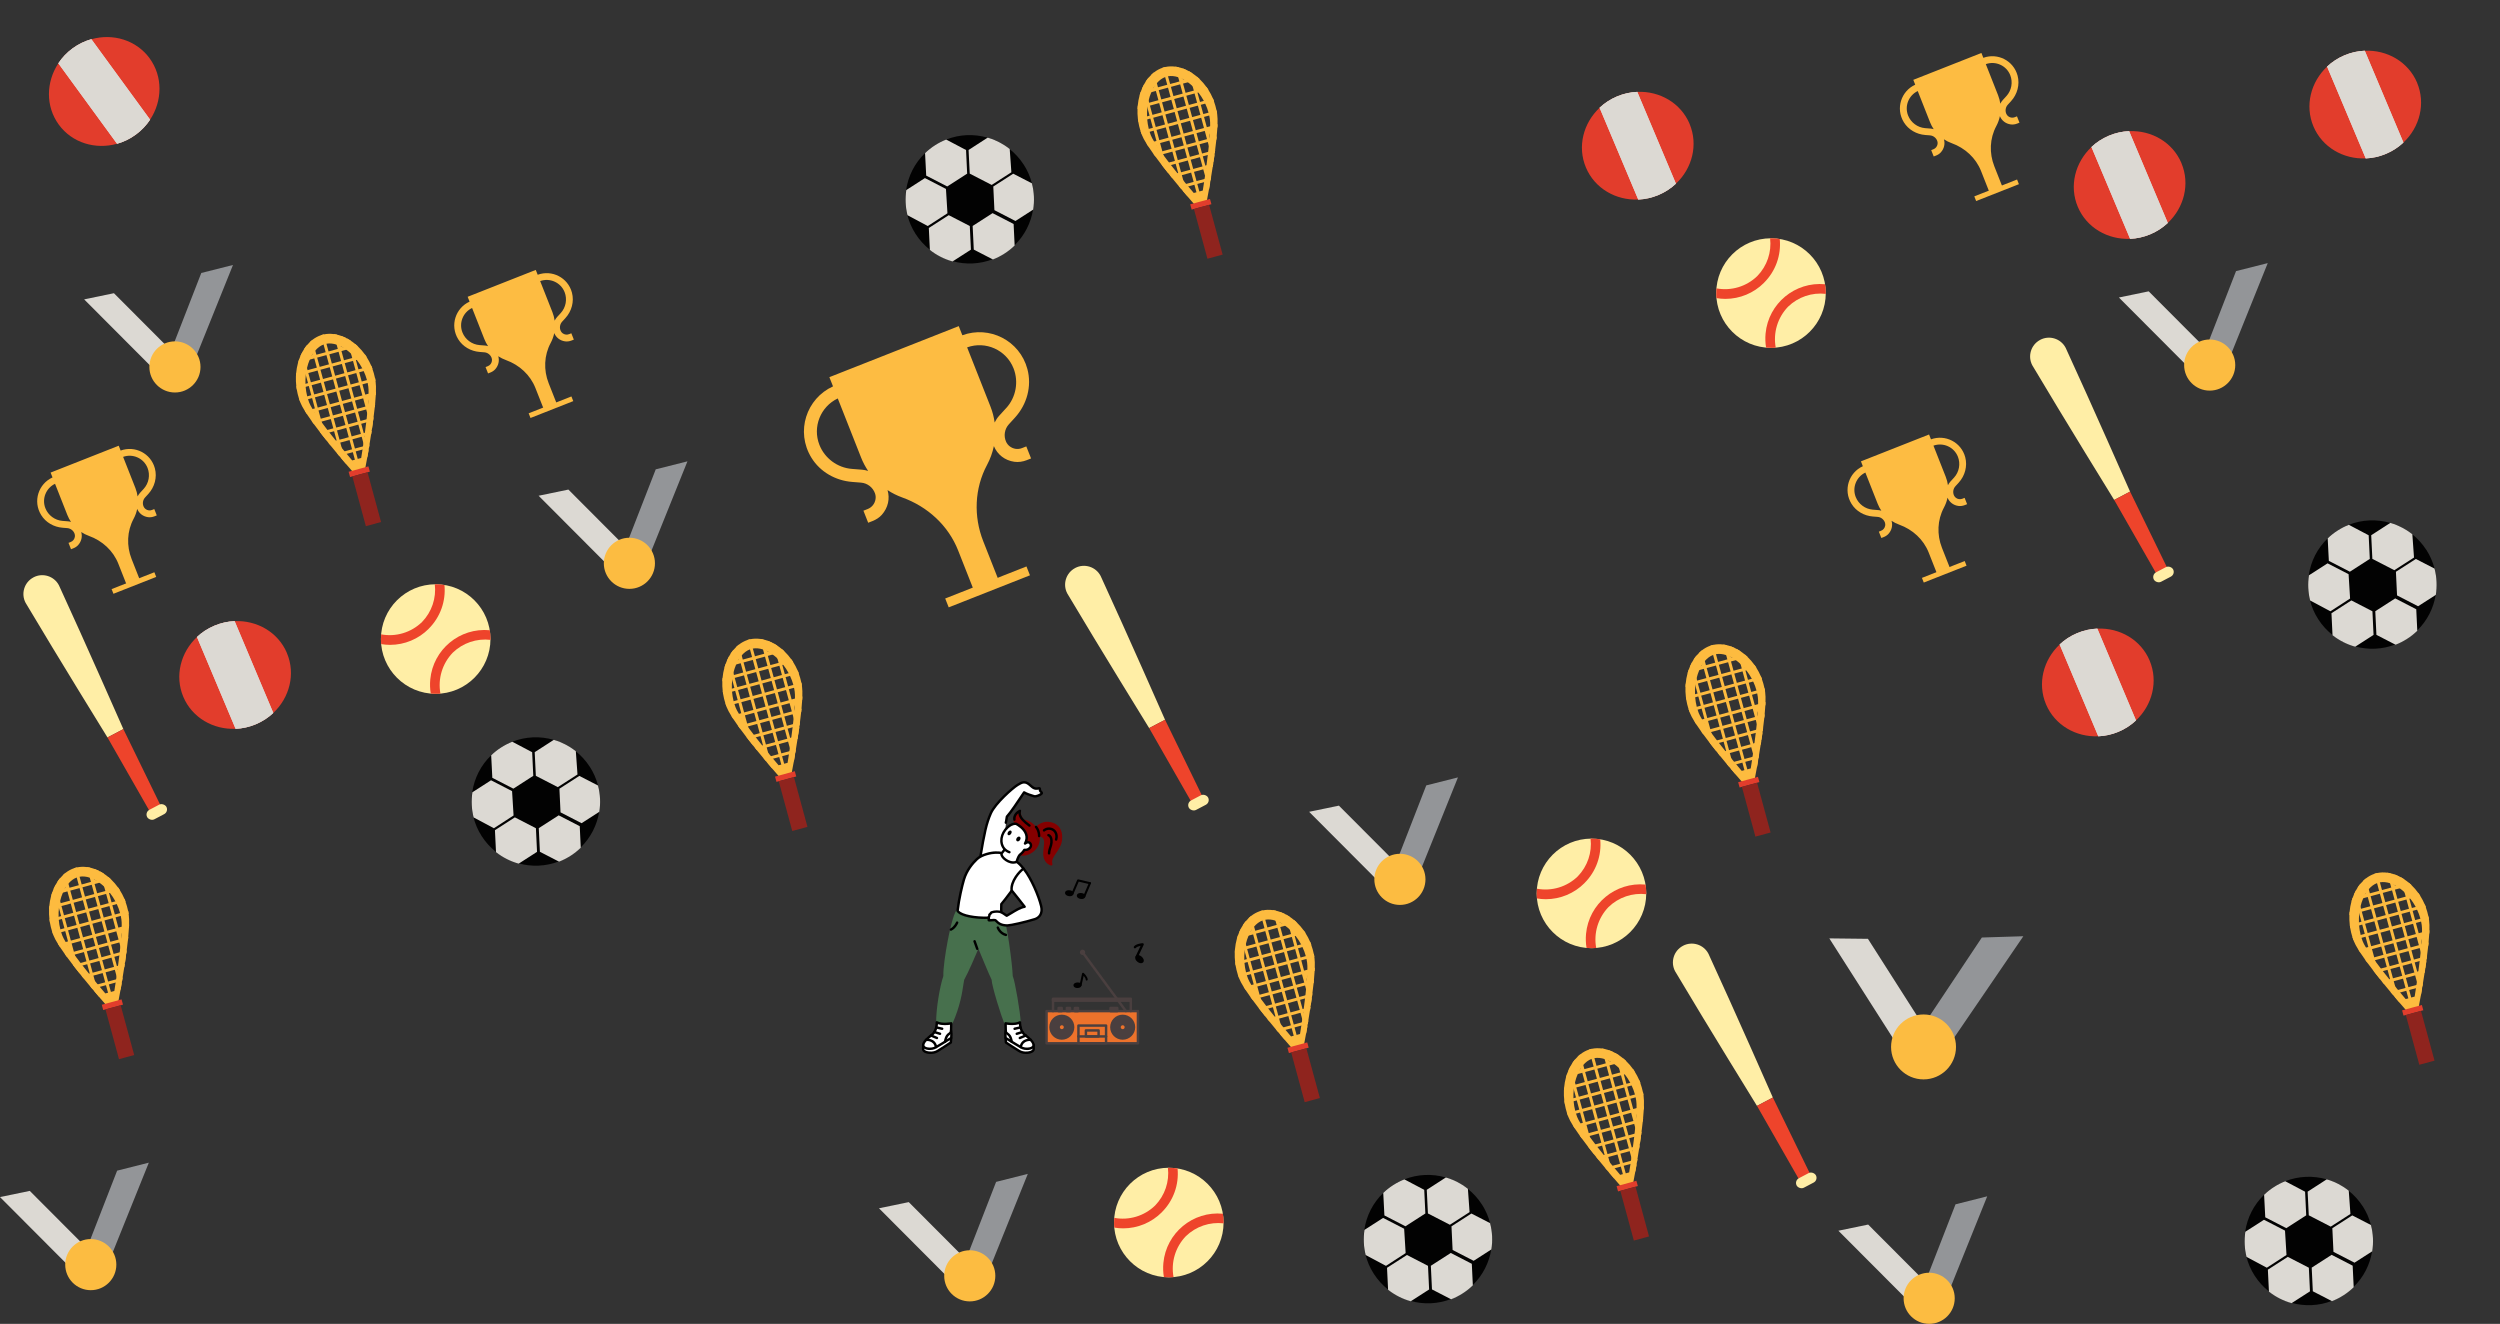 <?xml version="1.0" encoding="UTF-8"?>
<svg xmlns="http://www.w3.org/2000/svg" viewBox="0 0 1336.77 707.87">
  <rect x="0" y="0" width="1336.77" height="707.87" fill="#333333" stroke="none"/>
  <defs>
    <style>
      .cls-1 {
        fill: #e23d2c;
      }

      .cls-1, .cls-2, .cls-3, .cls-4, .cls-5, .cls-6, .cls-7, .cls-8, .cls-9, .cls-10, .cls-11, .cls-12, .cls-13, .cls-14, .cls-15, .cls-16 {
        stroke-width: 0px;
      }

      .cls-2 {
        fill: #fdbc42;
      }

      .cls-3 {
        fill: #020202;
      }

      .cls-4 {
        fill: #ee442b;
      }

      .cls-5 {
        fill: #850000;
      }

      .cls-7 {
        fill: #4a3f3f;
      }

      .cls-8 {
        fill: #ed722b;
      }

      .cls-9 {
        fill: #fcbc41;
      }

      .cls-10 {
        fill: #ffeea6;
      }

      .cls-11 {
        fill: #dcd9d3;
      }

      .cls-12 {
        fill: #fff;
      }

      .cls-13 {
        fill: #939598;
      }

      .cls-14 {
        fill: #fdbb3f;
      }

      .cls-15 {
        fill: #47704d;
      }

      .cls-16 {
        fill: #8f241e;
      }
    </style>
  </defs>
  <g id="Camada_1" data-name="Camada 1">
    <g>
      <path class="cls-15" d="M512.03,487.02c-2.8,3.33-7.29,28.25-6.96,34.96-1.83,5.33-3.98,17.59-3.83,24.84,2.38.63,5.01.46,7.38.36,5.43-12.19,5.64-21.2,6.3-23.53,2.62-4.56,8.24-18.06,8.24-18.06,0,0,6.52,15.89,7.68,18.06,0,3.16,5.16,19.6,6.81,23.53,2.33.13,5.02.14,7.44-.64-.19-5.12-3.11-22.06-4.27-24.56-.06-5.33-3.3-30.3-5.39-33.13s-21.94-3.59-23.41-1.83h0Z"/>
      <path class="cls-15" d="M505.49,547.94c-1.47,0-2.98-.1-4.41-.48-.28-.08-.48-.33-.49-.62-.15-7.16,1.96-19.43,3.83-24.95-.15-3.79,1.05-12.13,2.32-18.78.8-4.21,2.88-14.23,4.8-16.51.3-.35.97-.79,3.6-1.02,1.65-.15,3.85-.19,6.18-.12,1.3.04,12.79.47,14.67,3,1.26,1.7,2.64,9.6,3.58,15.92,1.04,7.01,1.88,14.6,1.94,17.46,1.3,3.11,4.09,19.85,4.27,24.68.01.29-.17.56-.46.65-2.59.84-5.46.8-7.68.67-.25-.01-.47-.17-.57-.4-1.56-3.7-6.7-19.92-6.86-23.62-1.11-2.17-5.42-12.6-7.04-16.51-1.53,3.61-5.49,12.85-7.62,16.6-.13.51-.26,1.38-.42,2.47-.59,4.06-1.68,11.61-5.9,21.07-.1.23-.33.38-.58.39-.2,0-.39.02-.59.02-.83.03-1.69.07-2.58.07h0ZM501.9,546.3c1.96.42,4.07.34,6.11.25h.18c4.01-9.13,5.06-16.42,5.63-20.36.18-1.24.31-2.14.47-2.72.01-.05.04-.1.06-.15,2.57-4.47,8.15-17.85,8.21-17.98.1-.25.34-.41.61-.41h0c.27,0,.51.16.61.41.07.16,6.52,15.89,7.65,17.99.05.1.08.2.08.31,0,2.88,4.76,18.28,6.61,22.89,1.89.09,4.2.09,6.3-.49-.35-5.64-3.11-21.5-4.18-23.8-.04-.09-.06-.18-.06-.27-.03-2.69-.87-10.34-1.92-17.41-1.48-9.98-2.7-14.47-3.34-15.33-.5-.68-3.23-1.67-9.25-2.21-2.92-.26-6.05-.36-8.6-.26-3.13.12-4.33.49-4.53.67-1.15,1.38-2.92,7.62-4.51,15.91-1.5,7.86-2.45,15.51-2.29,18.59,0,.08,0,.17-.03.25-1.8,5.23-3.84,16.96-3.8,24.1h0Z"/>
      <path class="cls-12" d="M537.7,555.01l.17,2.41s5.36,3.56,7.07,4.55c1.04.6,2.4,1.15,4.69.91,3.27-.35,3.1-2.05,3.1-2.05l-.08-2.09"/>
      <path class="cls-6" d="M548.58,563.59c-1.87,0-3.09-.55-3.97-1.05-1.71-.99-6.89-4.42-7.1-4.57-.17-.11-.28-.3-.29-.5l-.17-2.41c-.03-.36.25-.68.61-.7.36-.03.68.25.7.61l.15,2.08c1.11.73,5.31,3.5,6.76,4.35.93.53,2.16,1.05,4.3.82,1.98-.21,2.5-.96,2.51-1.34,0-.02,0,0,0-.03l-.08-2.09c-.01-.36.27-.67.63-.68h0c.36-.01.67.27.68.63,0,0,0,0,0,0l.08,2.09c.01.33-.05,2.35-3.69,2.73-.37.04-.75.06-1.12.06h0Z"/>
      <path class="cls-12" d="M545.38,546.66s-.18,3.78,2.07,6.17c.71.75,5.09,3.6,5.2,5.89.1,2.19-3.97,2.47-5.88,1.69-1.39-.56-9.07-5.41-9.07-5.41,0,0-.36-2.11.07-3.78l-.09-4.04s4.84.99,7.71-.52h0Z"/>
      <path class="cls-6" d="M549.11,561.47c-.95,0-1.88-.16-2.58-.44-1.43-.58-8.86-5.26-9.18-5.46-.16-.1-.27-.26-.3-.45-.02-.09-.36-2.2.06-3.96l-.09-3.96c0-.2.08-.39.24-.52.15-.13.36-.18.55-.14.05,0,4.65.92,7.27-.46.32-.17.72-.05.89.28.05.1.08.22.07.34,0,.04-.13,3.53,1.89,5.69.13.14.5.43.88.74,1.64,1.31,4.4,3.5,4.49,5.58.04.79-.31,1.46-1,1.95-.8.57-2.02.82-3.21.82h0ZM538.31,554.61c2.3,1.44,7.65,4.76,8.71,5.19,1.21.49,3.51.5,4.54-.23.42-.3.45-.61.44-.82-.07-1.48-2.72-3.59-4-4.61-.48-.38-.83-.66-1.02-.87-1.69-1.8-2.12-4.27-2.22-5.64-2.25.76-5.04.51-6.4.32l.08,3.25c0,.06,0,.12-.02.18-.3,1.17-.17,2.62-.1,3.23h0Z"/>
      <path class="cls-6" d="M540.98,557.71c-.32,0-.59-.23-.65-.54-.51-2.82-1.32-3.4-1.97-3.86-.53-.38-1.14-.8-1.25-2.02-.03-.36.24-.68.6-.71.36-.03.68.23.71.59.06.61.25.75.7,1.07.8.57,1.91,1.35,2.51,4.7.06.36-.17.7-.53.77-.04,0-.08.01-.12.01h0ZM542.51,550.75c-.36,0-.66-.3-.66-.66,0-.31.21-.57.51-.64l3.17-.74c.35-.09.71.13.79.49.09.35-.13.71-.48.8,0,0,0,0-.01,0l-3.17.74s-.1.02-.15.02h0ZM543.66,553.43c-.36,0-.66-.29-.66-.66,0-.29.19-.55.47-.63l3.03-.93c.35-.11.72.08.83.43s-.08.72-.43.83c0,0,0,0,0,0l-3.03.93c-.06.02-.13.03-.19.03h0ZM545.3,555.69c-.36,0-.66-.29-.66-.66,0-.27.16-.51.4-.61l3.19-1.34c.33-.14.72.01.86.35.14.33-.01.72-.35.87,0,0,0,0,0,0l-3.19,1.34c-.08.03-.17.05-.26.05h0ZM545.77,560.56c-.36,0-.66-.29-.66-.66,0-.04,0-.08.01-.12.48-2.61,2.13-3.68,3.42-4.11,1.36-.46,2.6-.31,2.66-.31.36.04.62.37.57.73,0,0,0,0,0,0-.04.36-.37.62-.73.57-.17-.02-3.93-.41-4.62,3.35-.06.31-.33.54-.65.54h0Z"/>
      <path class="cls-12" d="M508.6,555.01l-.17,2.41s-5.36,3.56-7.07,4.55c-1.04.6-2.4,1.15-4.69.91-3.27-.35-3.1-2.05-3.1-2.05l.08-2.09"/>
      <path class="cls-6" d="M497.72,563.59c-.35,0-.72-.02-1.12-.06-3.64-.39-3.7-2.41-3.69-2.73l.08-2.09c.01-.36.32-.65.68-.63,0,0,0,0,0,0,.36.01.65.32.63.68h0s-.08,2.09-.08,2.09c0,.03,0,.02,0,.03,0,.38.53,1.13,2.51,1.34,2.13.23,3.37-.29,4.3-.82,1.46-.84,5.66-3.61,6.76-4.35l.15-2.08c.03-.36.34-.64.7-.61.36.03.64.34.61.7h0s-.17,2.41-.17,2.41c-.01.2-.12.39-.29.5-.22.15-5.39,3.58-7.1,4.57-.88.51-2.1,1.05-3.97,1.05h0Z"/>
      <path class="cls-12" d="M500.92,546.66s.18,3.78-2.07,6.17c-.71.75-5.09,3.6-5.2,5.89-.1,2.19,3.97,2.47,5.88,1.69,1.39-.56,9.07-5.41,9.07-5.41,0,0,.36-2.11-.07-3.78l.09-4.04s-4.84.99-7.71-.52h0Z"/>
      <path class="cls-6" d="M497.19,561.47c-1.19,0-2.41-.25-3.21-.82-.69-.49-1.03-1.16-1-1.95.1-2.08,2.85-4.27,4.49-5.58.39-.31.76-.6.89-.74,2.02-2.15,1.89-5.65,1.89-5.69-.01-.24.11-.46.3-.59.2-.13.45-.14.66-.03,2.62,1.38,7.23.47,7.27.46.36-.07.7.16.78.51,0,.05.01.1.01.15l-.09,3.96c.42,1.77.07,3.87.06,3.96-.03.18-.14.35-.3.45-.32.2-7.74,4.88-9.18,5.46-.7.28-1.63.44-2.58.44h0ZM501.55,547.64c-.1,1.37-.53,3.84-2.22,5.64-.19.21-.54.48-1.02.87-1.28,1.02-3.93,3.13-4,4.61,0,.21.03.52.44.82,1.03.73,3.32.72,4.54.23,1.06-.43,6.41-3.75,8.71-5.19.07-.6.2-2.05-.09-3.23-.01-.06-.02-.12-.02-.18l.08-3.25c-1.36.19-4.16.44-6.4-.32h0Z"/>
      <path class="cls-6" d="M505.32,557.71c-.36,0-.66-.29-.66-.66,0-.04,0-.08.01-.12.6-3.36,1.7-4.13,2.51-4.7.45-.32.64-.45.7-1.07.04-.36.36-.63.72-.59.36.04.62.35.59.71-.11,1.22-.72,1.64-1.25,2.02-.65.46-1.47,1.04-1.97,3.86-.06.31-.33.54-.65.54h0ZM503.79,550.75s-.1,0-.15-.02l-3.17-.74c-.35-.08-.57-.44-.49-.79,0,0,0,0,0,0,.08-.35.44-.57.79-.49l3.17.74c.35.08.58.44.49.79-.07.3-.33.51-.64.51h0ZM502.64,553.43c-.07,0-.13,0-.19-.03l-3.03-.93c-.35-.11-.54-.48-.43-.83.11-.34.47-.54.82-.43l3.03.93c.35.11.54.47.44.82-.08.28-.34.47-.63.47h0ZM501,555.69c-.09,0-.17-.02-.26-.05l-3.19-1.34c-.34-.14-.49-.53-.35-.86.14-.34.53-.49.86-.35l3.19,1.34c.34.14.49.53.35.86-.1.24-.34.4-.61.4h0ZM500.53,560.56c-.32,0-.59-.23-.65-.54-.7-3.77-4.46-3.37-4.62-3.35-.36.04-.69-.22-.73-.58-.04-.36.21-.69.57-.73.05,0,1.3-.15,2.66.31,1.29.44,2.94,1.5,3.42,4.11.07.36-.17.7-.53.77-.04,0-.08.01-.12.01h0Z"/>
      <path class="cls-12" d="M524.14,458.68c2.27-13.56,3.31-18.39,5.67-23.77,2.33-5.33,11.66-13.55,14.32-15.19.76-.47,2.22-1.4,3.37-1.42,1.83-.02,2.75,1.11,4.41,2.48,1.6,1.32,2.85.87,3.59.72s.5.72.62,1.22,1.12.97.94,1.49c-.19.51-2.81,1.91-4.16,1.54s-3.95-1.21-5.28-2.05c-1.22,1.78-6.79,10.38-9.22,12.99-.84,4.3-1.72,19.48-2.76,20.64l-11.5,1.36h0Z"/>
      <path class="cls-6" d="M524.14,459.34c-.36,0-.66-.29-.66-.66,0-.04,0-.07,0-.11,2.29-13.64,3.31-18.44,5.71-23.93,2.46-5.63,12-13.89,14.57-15.49l.09-.05c.87-.54,2.33-1.44,3.62-1.46.02,0,.04,0,.06,0,1.72,0,2.77.91,3.98,1.96.25.22.51.45.8.68,1.2.99,2.09.79,2.81.63.08-.02.16-.04.24-.05.46-.09.76.05.93.18.4.32.42.82.43,1.19,0,.11,0,.24.02.32.04.07.2.23.3.33.35.34.87.86.62,1.55-.34.92-3.34,2.4-4.95,1.95-.56-.16-3.19-.91-4.9-1.81-.19.29-.43.64-.7,1.05-2.12,3.19-6.03,9.05-8.1,11.35-.2,1.59-.53,3.01-.54,3.08-.09.35-.45.57-.8.48-.34-.09-.56-.43-.48-.78,0-.02.35-1.55.54-3.15.02-.14.08-.27.17-.37,1.95-2.1,6.11-8.34,8.11-11.35.46-.69.83-1.24,1.05-1.56.2-.29.6-.37.9-.18,1.13.72,3.45,1.51,5.1,1.97.89.25,2.72-.63,3.27-1.08-.07-.07-.15-.16-.21-.22-.26-.26-.55-.55-.65-.94-.05-.2-.06-.41-.07-.6v-.09c-.78.17-2.24.5-3.93-.9-.3-.24-.56-.48-.82-.7-1.13-.98-1.88-1.63-3.12-1.63-.02,0-.03,0-.05,0-.92.01-2.24.83-2.94,1.26l-.09.05c-2.66,1.64-11.8,9.73-14.06,14.9-2.34,5.36-3.36,10.1-5.62,23.62-.05.32-.33.55-.65.55h0Z"/>
      <path class="cls-12" d="M535.42,483.44c1.84-2.12,4.25-5.49,5.25-6.76,1.04-1.32,7.79-10.65,6.64-12.17-1.21-1.59-2.5-2.96-3.72-3.7-1.11-.68-5.23-3.23-7.97-4.55-.82-.4-1.88-.37-3.35-.37-2.02,0-7.24.98-9.85,3.45-2.4,2.27-5.53,6-7.01,10.99-.94,3.18-2.72,10.54-3.37,16.7,2.73,4.33,21.78,4.79,23.41,1.83-.08-1.66-.1-3.25-.02-5.41h0Z"/>
      <path class="cls-6" d="M526.69,491.39c-5.5,0-13.32-1.02-15.22-4.02-.08-.13-.11-.27-.1-.42.65-6.11,2.42-13.56,3.39-16.82,1.54-5.17,4.76-8.99,7.19-11.28,2.72-2.56,8.05-3.63,10.3-3.63h.28c1.38,0,2.46,0,3.36.43,2.58,1.25,6.34,3.55,7.76,4.41l.27.16c1.2.73,2.51,2.03,3.9,3.87.5.66.59,1.99-2.47,6.9-1.71,2.74-3.66,5.41-4.18,6.07-.3.38-.72.95-1.22,1.62-1.11,1.49-2.62,3.51-3.89,4.99-.06,1.84-.05,3.35.03,5.13,0,.12-.02.24-.08.35-.96,1.74-5.49,2.13-8.11,2.21-.39.01-.8.02-1.22.02h0ZM512.71,486.84c1.73,2.22,9.11,3.4,15.16,3.22,4.03-.12,6.33-.79,6.9-1.4-.08-1.8-.08-3.33-.01-5.24,0-.15.06-.29.16-.41,1.27-1.46,2.84-3.56,3.99-5.1.5-.67.94-1.25,1.24-1.64.48-.61,2.31-3.11,3.96-5.74,2.84-4.52,2.69-5.54,2.66-5.64-1.27-1.67-2.49-2.89-3.52-3.52l-.27-.16c-1.4-.86-5.12-3.13-7.64-4.35-.63-.31-1.54-.3-2.79-.3h-.28s0,0,0,0c-2,0-6.98.99-9.4,3.27-2.32,2.18-5.38,5.81-6.83,10.69-.94,3.17-2.66,10.36-3.32,16.33h0Z"/>
      <path class="cls-5" d="M542.49,437.76c.02.86.24,1.71.65,2.46,0,0,7.74,4.41,4.49,10.52,0,0,1.6-.84,2.56-.33,1.01.53,1.33,1.84.49,2.8-1.26,1.45-3.06,1.13-3.06,1.13,0,0-1.05.85-1.67,2.39,1.35.36,4.09.06,6.71-2.3,3.46-3.12,3.32-7.61,1.28-11.08-2.16-3.66-5.3-4.24-7.02-4.63l-.13-.17c-2.31-3.1-1.49-4.81-1.49-4.81-2.81,1.66-2.82,4.01-2.82,4.01h0Z"/>
      <path class="cls-5" d="M547.05,457.53c-.47,0-.89-.05-1.27-.16-.18-.05-.33-.17-.42-.34-.08-.17-.09-.36-.02-.54.67-1.68,1.82-2.62,1.86-2.65.15-.12.34-.17.53-.14.05,0,1.46.23,2.45-.92.26-.3.36-.65.3-.99-.06-.34-.28-.63-.6-.79-.49-.26-1.53.11-1.95.33-.26.13-.57.08-.77-.12-.2-.2-.25-.52-.11-.77,1.2-2.27.89-4.56-.94-6.8-1.43-1.76-3.28-2.83-3.3-2.84-.11-.06-.19-.15-.25-.26-.46-.85-.71-1.8-.73-2.76h0c0-.13.04-2.76,3.14-4.59.25-.15.59-.13.8.08.21.2.27.51.13.77-.04.11-.5,1.56,1.4,4.11,1.76.4,5,1.14,7.21,4.89,2.49,4.22,1.93,8.89-1.4,11.9-2.06,1.86-4.33,2.61-6.06,2.61h0ZM546.95,456.21c1.24.02,3.26-.43,5.28-2.26,3.47-3.13,2.79-7.48,1.15-10.25-1.93-3.27-4.72-3.9-6.39-4.28l-.21-.05c-.15-.03-.28-.12-.38-.24l-.13-.17c-1.2-1.61-1.63-2.9-1.74-3.83-1.33,1.24-1.39,2.54-1.39,2.62.02.69.18,1.38.49,2,.53.32,2.14,1.39,3.47,3.02,1.82,2.22,2.38,4.57,1.68,6.88.55-.1,1.18-.1,1.7.17.68.35,1.14.98,1.28,1.72.14.74-.08,1.51-.6,2.1-1.15,1.32-2.66,1.42-3.33,1.38-.21.21-.57.61-.9,1.17h0Z"/>
      <path class="cls-6" d="M550.44,442.11c-.14,0-.28-.05-.39-.13-1.63-1.22-2.82-2.25-3.64-3.15-1.43-1.56-1.82-2.96-1.87-3.96-1.83,1.46-1.49,3.23-1.49,3.25.07.36-.15.71-.51.78-.36.07-.7-.15-.78-.51-.25-1.19.13-3.84,3.32-5.41.33-.16.72-.02.88.3.09.18.09.39,0,.57-.03.06-.72,1.76,1.41,4.09.76.83,1.92,1.83,3.46,2.98.29.22.35.63.13.92-.12.17-.32.26-.53.26h0Z"/>
      <path class="cls-12" d="M539.75,455.65c-1-.34-1.91-.91-2.64-1.72-2.76-3.03-2.02-8.2,1.65-11.56,1.11-1.02,2.77-2.13,4.59-1.87,0,0,8.32,4.05,4.74,10.54,0,0,1.26-1.04,2.21-.54,1,.52,1.31,1.82.47,2.78-1.27,1.45-2.69,1.14-3.05,1.14-.84,1.37-1.66,2.03-2.36,2.6-.38.3-1.06,1.4-1.78,3.78-3.37,1.73-8.87-2.57-7.97-4.55.73-1,.99-1.2,1.6-1.98"/>
      <path class="cls-6" d="M541.82,461.86c-1.94,0-4.04-1.04-5.46-2.41-1.29-1.24-1.78-2.5-1.33-3.47.02-.04.04-.08.07-.12.46-.62.75-.96,1.02-1.28.11-.13.22-.25.34-.4-2.8-3.31-1.99-8.77,1.87-12.29,1.71-1.56,3.48-2.27,5.12-2.04.07,0,.13.03.2.06.18.09,4.51,2.24,5.7,6.01.4,1.25.4,2.53.02,3.81.4-.07.83-.04,1.25.18.67.35,1.13.96,1.27,1.69.14.74-.08,1.51-.6,2.11-1.18,1.36-2.52,1.42-3.2,1.39-.84,1.26-1.64,1.91-2.3,2.44-.24.19-.87,1.16-1.56,3.45-.05.17-.17.31-.33.4-.64.33-1.35.47-2.07.47h0ZM536.2,456.58c-.1.35.18,1.07,1.06,1.92,1.53,1.47,4.05,2.5,5.78,1.83.61-1.94,1.3-3.33,1.91-3.81.67-.53,1.42-1.14,2.21-2.43.12-.19.32-.31.55-.31.07,0,.15,0,.24,0,.5.03,1.44.1,2.33-.93.26-.3.37-.65.3-1-.06-.33-.27-.61-.58-.77-.42-.22-1.19.22-1.49.47-.24.2-.6.2-.84,0s-.31-.55-.16-.82c.83-1.5,1.02-2.99.57-4.41-.94-2.96-4.33-4.86-4.93-5.17-1.53-.16-2.98.84-3.95,1.72-3.4,3.1-4.12,7.87-1.61,10.63.64.7,1.44,1.22,2.36,1.54.34.12.53.49.41.84-.12.34-.49.53-.84.41-.79-.27-1.51-.66-2.14-1.17-.1.12-.19.23-.28.33-.26.31-.51.6-.91,1.14h0Z"/>
      <ellipse class="cls-6" cx="544.52" cy="448.59" rx="1.4" ry="1.02" transform="translate(-134.66 639.49) rotate(-55.18)"/>
      <ellipse class="cls-6" cx="539.82" cy="445.3" rx="1.4" ry=".93" transform="translate(-134.04 634.02) rotate(-55.16)"/>
      <path class="cls-12" d="M556.74,484.56c-1.35-5.59-5.48-15.33-9.43-20.05-1.9,1.08-7.04,6.86-6.35,11.65.81.89,5.61,6.98,6.91,8.7-3,.44-7.1,3.5-9.58,4.8,0,0-2.45-1.91-3.79-2.14-2.31-.39-4.83.29-4.68.76.09.28-1,.63-.79,1.08.19.42-.51.84-.3,1.46.15.43-.37,1.32.2,1.31,2.29-.04,3-.46,3.59.17,1.15,1.23,2.6,2.55,6.19,2.55,1.88-.07,9.52-1.75,14.67-3.38,2.25-.71,4.31-2.94,3.36-6.9Z"/>
      <path class="cls-6" d="M538.71,495.5c-3.76,0-5.35-1.36-6.66-2.76-.15-.16-.3-.17-1.21-.08-.48.05-1.09.1-1.89.12-.4,0-.63-.19-.73-.31-.3-.36-.22-.8-.16-1.15.02-.1.05-.25.04-.32-.19-.59.07-1.07.22-1.36.02-.04.05-.09.07-.13-.22-.68.42-1.16.7-1.37.02-.02.05-.04.08-.06.03-.15.1-.29.2-.41.64-.74,3.23-1.14,5.23-.81,1.19.2,2.97,1.44,3.74,2.01.6-.33,1.29-.76,2.01-1.2,2.04-1.25,4.31-2.64,6.36-3.24-1.79-2.32-5.55-7.07-6.25-7.84-.09-.1-.15-.22-.16-.35-.75-5.17,4.67-11.18,6.67-12.32.28-.16.63-.09.83.15,3.93,4.68,8.12,14.29,9.57,20.32,1.07,4.45-1.38,6.92-3.8,7.69-5.2,1.64-12.89,3.34-14.85,3.41-.01,0-.02,0-.03,0h0ZM531.6,491.3c.55,0,1,.11,1.41.55,1.16,1.23,2.46,2.34,5.69,2.34,1.86-.07,9.48-1.77,14.49-3.35,1.97-.62,3.77-2.56,2.91-6.12-1.34-5.58-5.28-14.69-8.93-19.33-.93.71-2.31,2.16-3.46,3.91-1.57,2.39-2.32,4.71-2.12,6.57,1.12,1.3,5.56,6.94,6.81,8.58.22.29.16.7-.13.92-.09.07-.19.11-.3.13-2.03.29-4.74,1.96-6.92,3.29-.89.55-1.74,1.06-2.45,1.44-.23.12-.51.1-.71-.06-.9-.7-2.64-1.86-3.49-2.01-1.74-.29-3.42.08-3.92.32-.08.34-.4.58-.6.72-.05.03-.11.08-.16.12.07.39-.12.73-.23.94-.1.19-.14.28-.12.33.1.29.06.59.02.85.53-.02.97-.06,1.33-.1.32-.03.62-.06.89-.06h0ZM508.47,497.71c-.36,0-.66-.3-.66-.66,0-.25.15-.49.38-.6,1.94-.92,2.98-3.35,2.99-3.37.14-.34.53-.49.86-.35.34.14.49.53.35.86-.05.12-1.23,2.91-3.64,4.05-.09.04-.18.06-.28.06h0ZM537.86,500.57c-.06,0-.11,0-.17-.02-3.53-.94-4.72-4.18-4.77-4.32-.12-.34.06-.72.4-.84.34-.12.72.06.84.4.04.11,1.02,2.73,3.87,3.49.35.09.56.45.47.81-.08.29-.34.49-.64.49h0ZM522.54,507.99c-.28,0-.53-.18-.62-.44l-1.43-4.02c-.12-.34.06-.72.4-.84.34-.12.72.06.84.4,0,0,0,0,0,0l1.43,4.02c.12.34-.06.72-.4.84-.07.03-.15.04-.22.04h0Z"/>
    </g>
    <g>
      <path class="cls-8" d="M559.6,540.65h48.87v17.22h-48.87v-17.22Z"/>
      <path class="cls-7" d="M608.47,558.53h-48.87c-.36,0-.66-.3-.66-.66h0v-17.22c0-.36.3-.66.66-.66h48.87c.36,0,.66.3.66.66v17.22c0,.36-.3.66-.66.66h0ZM560.26,557.21h47.55v-15.9h-47.55v15.9Z"/>
      <path class="cls-7" d="M604.65,541.3c-.36,0-.66-.3-.66-.66v-5.41h-40.27v5.41c0,.36-.3.66-.66.66s-.66-.3-.66-.66v-6.07c0-.36.3-.66.66-.66h41.59c.36,0,.66.3.66.66v6.07c0,.36-.29.66-.66.66h0Z"/>
      <rect class="cls-7" x="562.4" y="533.38" width="42.91" height="2.38" rx=".66" ry=".66"/>
      <path class="cls-7" d="M591.43,558.53h-14.78c-.36,0-.66-.3-.66-.66h0v-9.49c0-.36.3-.66.66-.66h14.78c.36,0,.66.3.66.66v9.49c0,.36-.3.66-.66.66h0ZM577.31,557.21h13.46v-8.17h-13.46v8.17Z"/>
      <circle class="cls-7" cx="567.77" cy="549.26" r="6.04"/>
      <path class="cls-7" d="M567.77,555.95c-3.7,0-6.7-3-6.7-6.7,0-3.7,3-6.7,6.7-6.7s6.7,3,6.7,6.7c0,3.7-3,6.69-6.7,6.7ZM567.77,543.88c-2.97,0-5.38,2.41-5.38,5.38s2.41,5.38,5.38,5.38,5.38-2.41,5.38-5.38h0c0-2.97-2.41-5.38-5.38-5.38Z"/>
      <circle class="cls-7" cx="600.31" cy="549.26" r="6.04"/>
      <path class="cls-7" d="M600.31,555.95c-3.7,0-6.7-3-6.7-6.7s3-6.7,6.7-6.7,6.7,3,6.7,6.7c0,3.7-3,6.69-6.7,6.7ZM600.31,543.88c-2.97,0-5.38,2.41-5.38,5.38s2.41,5.38,5.38,5.38,5.38-2.41,5.38-5.38h0c0-2.97-2.41-5.38-5.38-5.38Z"/>
      <circle class="cls-8" cx="567.77" cy="549.26" r="1.71"/>
      <path class="cls-7" d="M567.77,551.63c-1.31,0-2.37-1.06-2.37-2.37s1.06-2.37,2.37-2.37,2.37,1.06,2.37,2.37c0,1.31-1.06,2.37-2.37,2.37ZM567.77,548.2c-.58,0-1.05.47-1.05,1.05s.47,1.05,1.05,1.05,1.05-.47,1.05-1.05c0-.58-.47-1.05-1.05-1.05Z"/>
      <circle class="cls-8" cx="600.31" cy="549.26" r="1.71"/>
      <path class="cls-7" d="M600.31,551.63c-1.31,0-2.37-1.06-2.37-2.37s1.06-2.37,2.37-2.37,2.37,1.06,2.37,2.37c0,1.31-1.06,2.37-2.37,2.37ZM600.31,548.2c-.58,0-1.05.47-1.05,1.05s.47,1.05,1.05,1.05,1.05-.47,1.05-1.05c0-.58-.47-1.05-1.05-1.05ZM591.43,554.85h-14.78c-.36,0-.66-.3-.66-.66s.3-.66.66-.66h14.78c.36,0,.66.3.66.66s-.3.66-.66.66Z"/>
      <path class="cls-7" d="M587.43,554.85h-6.79c-.36,0-.66-.3-.66-.66v-3.22c0-.36.3-.66.66-.66h6.79c.36,0,.66.3.66.66v3.22c0,.36-.3.66-.66.66h0ZM581.3,553.53h5.47v-1.9h-5.47v1.9ZM566.05,538.99h1.66v1.66h-1.66v-1.66Z"/>
      <path class="cls-7" d="M567.71,541.3h-1.66c-.36,0-.66-.3-.66-.66v-1.66c0-.36.3-.66.66-.66h1.66c.36,0,.66.3.66.66v1.66c0,.36-.3.66-.66.66ZM566.71,539.99h.34v-.34h-.34v.34ZM570.47,538.99h1.66v1.66h-1.66v-1.66Z"/>
      <path class="cls-7" d="M572.13,541.3h-1.66c-.36,0-.66-.3-.66-.66v-1.66c0-.36.3-.66.66-.66h1.66c.36,0,.66.3.66.66v1.66c0,.36-.3.66-.66.66ZM571.13,539.99h.34v-.34h-.34v.34ZM574.73,538.99h1.66v1.66h-1.66v-1.66Z"/>
      <path class="cls-7" d="M576.39,541.3h-1.66c-.36,0-.66-.3-.66-.66v-1.66c0-.36.3-.66.66-.66h1.66c.36,0,.66.3.66.66v1.66c0,.36-.3.66-.66.66ZM575.39,539.99h.34v-.34h-.34v.34ZM593.79,538.99h3.62v1.66h-3.62v-1.66Z"/>
      <path class="cls-7" d="M597.41,541.3h-3.62c-.36,0-.66-.3-.66-.66v-1.66c0-.36.3-.66.66-.66h3.62c.36,0,.66.3.66.66v1.66c0,.36-.3.66-.66.66ZM594.45,539.99h2.3v-.34h-2.3v.34ZM602.03,541.3c-.21,0-.41-.1-.53-.27l-23.17-31.44c-.22-.29-.15-.71.14-.92.29-.22.71-.15.92.14l23.17,31.44c.22.29.15.71-.14.92-.11.08-.25.13-.39.13h0Z"/>
      <circle class="cls-7" cx="578.85" cy="509.2" r=".76"/>
      <path class="cls-7" d="M578.85,510.62c-.78,0-1.42-.63-1.42-1.42s.63-1.42,1.42-1.42,1.42.63,1.42,1.42h0c0,.78-.63,1.42-1.42,1.42ZM578.85,509.1c-.05,0-.1.04-.1.1s.04.1.1.1c.05,0,.1-.04.1-.1h0c0-.05-.04-.1-.1-.1Z"/>
    </g>
    <g>
      <g>
        <path class="cls-5" d="M567.27,448.81c.49-5.96-2.9-8.44-6.84-8.73-3.47-.26-6.11,2.51-6.11,2.51.44.62,1.15,1.89,1.31,3.85h0c5.12.99,2.8,5.9,2.85,10.09.06,4.81,3.63,5.63,3.63,5.63-1.32-4.44,4.68-7.4,5.16-13.35Z"/>
        <path class="cls-5" d="M567.27,448.78c.49-5.96-2.9-8.44-6.84-8.73-3.47-.25-6.11,2.51-6.11,2.51.44.62,1.15,1.89,1.31,3.85h0c5.12.99,2.8,5.89,2.85,10.09.06,4.81,3.63,5.63,3.63,5.63-1.32-4.44,4.68-7.39,5.16-13.35h0Z"/>
        <path class="cls-5" d="M562.07,462.83s-.07,0-.1-.02c-.77-.22-1.49-.62-2.09-1.16-.91-.82-2.02-2.37-2.06-5.1-.02-1.09.12-2.2.25-3.28.43-3.54.52-5.57-2.57-6.17-.23-.04-.43-.21-.5-.44h0c-.02-.07-.03-.11-.03-.17-.14-1.81-.81-2.98-1.18-3.52-.2-.26-.18-.61.04-.84.12-.12,2.89-3,6.64-2.72,2.39.18,4.35,1.09,5.67,2.61,1.42,1.65,2.02,3.96,1.79,6.83-.25,3.01-1.8,5.28-3.18,7.28-1.46,2.13-2.62,3.81-2.02,5.84.11.35-.1.72-.45.82-.07.03-.15.03-.22.03h0ZM556.23,445.92c3.95,1.01,3.52,4.46,3.15,7.52-.12,1.03-.25,2.1-.24,3.1.04,2.65,1.22,3.93,2.11,4.52-.07-2.04,1.14-3.81,2.41-5.67,1.34-1.95,2.73-3.97,2.94-6.63.21-2.51-.29-4.48-1.47-5.85-1.37-1.6-3.34-2.05-4.76-2.16-2.41-.18-4.4,1.27-5.21,1.96.57.98.93,2.08,1.06,3.21Z"/>
      </g>
      <path class="cls-6" d="M560.89,456.95c-.35-.03-.63-.32-.61-.68.05-1.4.41-2.48.72-3.42.26-.78.5-1.5.56-2.36.22-2.94-1.11-3.27-1.11-3.27,0,0-.57-.21-.5-.7.06-.71.71-.61.71-.61.1.02,2.54.46,2.22,4.67-.07,1.01-.36,1.85-.63,2.68-.31.95-.61,1.84-.65,3.05-.02.36-.31.65-.68.64-.02,0-.03,0-.03,0h0Z"/>
      <path class="cls-6" d="M564.67,449.57c-.36-.03-.64-.35-.61-.71,0-.04,0-.1.02-.14.37-1.23.26-2.45-.31-3.4-.45-.76-1.21-1.32-2.08-1.5-1.82-.38-2.92.63-2.96.67-.26.26-.68.25-.94-.01s-.25-.68.01-.94c.07-.05,1.62-1.54,4.16-1.01,1.24.26,2.31,1.03,2.94,2.12.76,1.27.92,2.86.45,4.46-.09.3-.37.49-.68.47ZM555.6,447.72c-.34-.03-.61-.31-.62-.65,0-1.15-.26-2.29-.76-3.33-.19-.4-.43-.77-.73-1.11-.26-.26-.25-.68.01-.94.25-.25.66-.25.92,0,.07.07,1.81,1.84,1.87,5.35,0,.37-.28.67-.65.67-.01.01-.03,0-.06,0Z"/>
    </g>
    <g>
      <path class="cls-6" d="M577.78,526.77c-.13.72-.7.98-1.6,1.01s-1.65-.38-1.66-.91.7-.98,1.6-1.01,1.76.22,1.66.91Z"/>
      <path class="cls-6" d="M575.41,528.24c-.83-.18-1.41-.7-1.43-1.36-.01-.45.24-.87.71-1.16.43-.25.92-.39,1.41-.4.51-.02,1.44.04,1.93.58.23.25.33.6.28.94,0,0,0,.02,0,.03-.17.92-.88,1.4-2.11,1.44-.26,0-.53-.01-.78-.07ZM576.84,526.45c-.23-.05-.47-.06-.71-.05-.31,0-.61.08-.88.23-.15.1-.21.19-.21.22,0,.11.39.41,1.11.39.97-.03,1.05-.34,1.09-.56,0-.04,0-.05-.02-.07-.06-.06-.19-.13-.39-.17Z"/>
      <path class="cls-6" d="M577.66,527.29h0c-.29-.06-.47-.35-.41-.64,0,0,0,0,0,0l1.34-6.08c.06-.29.35-.47.64-.41.09.02.18.06.25.13.22.2,2.14,2.02,2.11,3.51,0,.29-.25.53-.54.52-.29,0-.53-.25-.52-.54,0,0,0,0,0,0,.01-.54-.53-1.35-1.09-2.01l-1.12,5.11c-.06.29-.35.47-.63.41Z"/>
    </g>
    <g>
      <path class="cls-6" d="M607.79,511.65c-.4.78-.05,1.43.78,2.12s1.83.85,2.23.36.05-1.43-.78-2.12-1.82-1.08-2.23-.36Z"/>
      <path class="cls-6" d="M608.95,514.76c.92.44,1.84.37,2.34-.23.34-.41.4-.99.18-1.6-.22-.55-.58-1.04-1.04-1.41-.47-.39-1.39-1.02-2.24-.87-.4.07-.75.32-.95.68,0,0,0,.02-.01.03-.51.99-.19,1.96.94,2.9.24.2.51.37.79.51ZM608.9,512.03c.25.13.49.28.71.47.29.23.52.52.66.86.07.2.06.33.03.36-.08.1-.67.1-1.34-.44-.89-.74-.74-1.09-.62-1.32.03-.05.04-.05.06-.05.1-.02.27.02.49.13Z"/>
      <path class="cls-6" d="M607.51,512.22h0c.32.15.7.02.85-.3,0,0,0,0,0,0l3.17-6.69c.15-.32.01-.7-.3-.85-.1-.05-.21-.07-.33-.06-.35.03-3.5.33-4.55,1.77-.21.28-.15.68.13.89.28.21.68.15.89-.13,0,0,0,0,0,0,.38-.52,1.49-.89,2.5-1.09l-2.66,5.62c-.15.32-.01.69.3.84Z"/>
    </g>
    <g>
      <path class="cls-6" d="M573.46,477.87c-.28.73-.92.89-1.87.74s-1.63-.72-1.54-1.27.92-.89,1.87-.74,1.78.57,1.54,1.27Z"/>
      <path class="cls-6" d="M570.7,478.95c-.83-.35-1.33-1-1.21-1.7.14-.9,1.22-1.42,2.51-1.22.54.08,1.49.32,1.89.98.19.31.23.69.1,1.04,0,0,0,.02,0,.03-.36.93-1.2,1.3-2.48,1.1-.27-.04-.54-.12-.8-.22h0ZM572.55,477.35c-.23-.09-.48-.16-.73-.2-.75-.12-1.2.15-1.22.27s.32.51,1.08.63c1.01.16,1.16-.15,1.25-.37.01-.05,0-.06,0-.07-.05-.08-.17-.17-.37-.25Z"/>
      <path class="cls-6" d="M573.23,478.39h0c-.29-.12-.42-.46-.3-.75l3.03-7.1c.11-.25.38-.39.65-.33l6.3,1.49c.3.07.49.38.41.68-.07.3-.38.49-.68.42l-5.84-1.38-2.85,6.66c-.12.29-.45.42-.74.3ZM579.76,479.35c-.28.73-.92.89-1.87.74s-1.63-.72-1.54-1.27.92-.89,1.87-.74,1.78.57,1.54,1.27Z"/>
      <path class="cls-6" d="M577,480.44c-.83-.35-1.33-1-1.21-1.7.08-.47.43-.86.97-1.08.5-.18,1.03-.23,1.55-.14.54.08,1.49.32,1.89.98.19.31.23.69.1,1.04,0,0,0,.02,0,.03-.36.93-1.2,1.3-2.48,1.1-.27-.04-.54-.12-.8-.22h0ZM578.85,478.84c-.23-.09-.48-.16-.73-.2-.32-.06-.65-.03-.96.07-.18.07-.26.16-.26.19-.02.12.32.51,1.08.63,1.01.16,1.16-.15,1.25-.37.01-.05,0-.06,0-.07-.05-.08-.17-.17-.37-.25Z"/>
      <path class="cls-6" d="M579.53,479.88h0c-.29-.12-.42-.46-.3-.75h0s3.03-7.1,3.03-7.1c.12-.29.45-.42.74-.3h0c.29.12.42.46.3.75h0s-3.03,7.1-3.03,7.1c-.12.29-.45.42-.74.3Z"/>
    </g>
    <path class="cls-13" d="M1059.7,501.3l22.2-.69-39.69,58.15-14.27-9.74,31.77-47.72Z"/>
    <path class="cls-11" d="M998.8,502l-20.65-.24,36.06,56.53,14.57-9.29-29.98-47Z"/>
    <circle class="cls-9" cx="1028.53" cy="559.8" r="17.36"/>
    <g>
      <path class="cls-2" d="M514.58,179.28l-1.93-4.9-69.18,27.29,1.95,4.93c-14.19,6.44-20.2,24.1-11.52,38.19,4.65,7.54,12.85,12.18,21.68,12.89l4.85.39c3.37.27,6.34,2.56,7.45,5.78.34.98.44,2.05.27,3.07-.4,2.46-1.98,4.38-4.18,5.25h0s-2.29.9-2.29.9l2.54,6.45,2.29-.9h.02c1.88-.75,3.62-1.83,4.97-3.34,3.4-3.82,4.42-8.72,3.07-13.22,2.46,1.62,5.1,2.94,7.86,3.93,13.55,4.89,24.6,14.94,29.89,28.34l8.77,22.24,13.3-5.25-8.65-21.93c-5.23-13.26-4.69-28.24,2.04-40.81,1.69-3.15,2.92-6.54,3.65-10.05,1.84,4.49,5.86,7.68,10.96,8.39,2.24.31,4.53-.05,6.64-.88h0s2.29-.91,2.29-.91l-2.55-6.44-2.29.9h0c-2.2.87-4.67.54-6.63-.98-.82-.63-1.47-1.48-1.9-2.43-1.4-3.11-.79-6.81,1.49-9.31l3.28-3.59c6.39-7,9.09-16.77,6.64-25.92-4.11-15.37-20.38-23.41-34.79-18.1ZM460.97,251.16l-5.49-.44c-7.69-.61-14.5-5.65-17.33-12.83-3.79-9.62.6-20.46,9.81-24.84l12.47,31.61c1.01,2.57,2.29,4.95,3.77,7.15-1.04-.32-2.11-.56-3.22-.65ZM538.04,218.16l-3.71,4.07c-1.02,1.11-1.84,2.36-2.48,3.69-.4-2.87-1.13-5.73-2.24-8.54l-12.48-31.64c9.9-3.56,20.93,1.37,24.82,11.22,2.83,7.18,1.3,15.51-3.9,21.21Z"/>
      <path class="cls-2" d="M505.41,320.02l43.45-17.14,1.87,4.74-43.45,17.14-1.87-4.74Z"/>
    </g>
  </g>
  <g id="Camada_8" data-name="Camada 8">
    <g>
      <path class="cls-2" d="M1032.5,234.9l-1.02-2.58-36.42,14.37,1.02,2.6c-7.47,3.39-10.64,12.69-6.07,20.1,2.45,3.97,6.76,6.41,11.41,6.79l2.55.2c1.78.14,3.34,1.35,3.92,3.04.18.52.23,1.08.14,1.62-.21,1.29-1.04,2.31-2.2,2.76h0s-1.2.48-1.2.48l1.34,3.39,1.2-.47h.01c.99-.39,1.91-.96,2.62-1.76,1.79-2.01,2.33-4.59,1.62-6.96,1.29.85,2.68,1.55,4.14,2.07,7.13,2.57,12.95,7.87,15.73,14.92l4.62,11.71,7-2.76-4.55-11.54c-2.75-6.98-2.47-14.87,1.08-21.48.89-1.66,1.54-3.44,1.92-5.29.97,2.36,3.08,4.04,5.77,4.42,1.18.17,2.39-.02,3.5-.46h0s1.2-.48,1.2-.48l-1.34-3.39-1.2.48h0c-1.16.46-2.46.28-3.49-.51-.43-.33-.77-.78-1-1.28-.74-1.64-.42-3.58.79-4.9l1.73-1.89c3.36-3.68,4.78-8.83,3.5-13.65-2.16-8.09-10.73-12.32-18.32-9.53ZM1004.28,272.75l-2.89-.23c-4.05-.32-7.63-2.98-9.12-6.76-2-5.06.32-10.77,5.16-13.08l6.56,16.64c.53,1.35,1.2,2.61,1.98,3.76-.55-.17-1.11-.3-1.69-.34ZM1044.85,255.37l-1.96,2.14c-.53.59-.97,1.24-1.31,1.94-.21-1.51-.6-3.02-1.18-4.5l-6.57-16.66c5.21-1.87,11.02.72,13.07,5.91,1.49,3.78.69,8.16-2.05,11.17Z"/>
      <path class="cls-2" d="M1027.67,309l22.87-9.02.99,2.5-22.87,9.02-.99-2.5Z"/>
    </g>
    <g>
      <path class="cls-2" d="M64.5,240.9l-1.02-2.58-36.42,14.37,1.02,2.6c-7.47,3.39-10.64,12.69-6.07,20.1,2.45,3.97,6.76,6.41,11.41,6.79l2.55.2c1.78.14,3.34,1.35,3.92,3.04.18.52.23,1.08.14,1.62-.21,1.29-1.04,2.31-2.2,2.76h0s-1.2.48-1.2.48l1.34,3.39,1.2-.47h.01c.99-.39,1.91-.96,2.62-1.76,1.79-2.01,2.33-4.59,1.62-6.96,1.29.85,2.68,1.55,4.14,2.07,7.13,2.57,12.95,7.87,15.73,14.92l4.62,11.71,7-2.76-4.55-11.54c-2.75-6.98-2.47-14.87,1.08-21.48.89-1.66,1.54-3.44,1.92-5.29.97,2.36,3.08,4.04,5.77,4.42,1.18.17,2.39-.02,3.5-.46h0s1.2-.48,1.2-.48l-1.34-3.39-1.2.48h0c-1.16.46-2.46.28-3.49-.51-.43-.33-.77-.78-1-1.28-.74-1.64-.42-3.58.79-4.9l1.73-1.89c3.36-3.68,4.78-8.83,3.5-13.65-2.16-8.09-10.73-12.32-18.32-9.53ZM36.28,278.75l-2.89-.23c-4.05-.32-7.63-2.98-9.12-6.76-2-5.06.32-10.77,5.16-13.08l6.56,16.64c.53,1.35,1.2,2.61,1.98,3.76-.55-.17-1.11-.3-1.69-.34ZM76.85,261.37l-1.96,2.14c-.53.59-.97,1.24-1.31,1.94-.21-1.51-.6-3.02-1.18-4.5l-6.57-16.66c5.21-1.87,11.02.72,13.07,5.91,1.49,3.78.69,8.16-2.05,11.17Z"/>
      <path class="cls-2" d="M59.67,315l22.87-9.02.99,2.5-22.87,9.02-.99-2.5Z"/>
    </g>
    <g>
      <path class="cls-2" d="M287.5,146.9l-1.02-2.58-36.42,14.37,1.02,2.6c-7.47,3.39-10.64,12.69-6.07,20.1,2.45,3.97,6.76,6.41,11.41,6.79l2.55.2c1.78.14,3.34,1.35,3.92,3.04.18.52.23,1.08.14,1.62-.21,1.29-1.04,2.31-2.2,2.76h0s-1.2.48-1.2.48l1.34,3.39,1.2-.47h.01c.99-.39,1.91-.96,2.62-1.76,1.79-2.01,2.33-4.59,1.62-6.96,1.29.85,2.68,1.55,4.14,2.07,7.13,2.57,12.95,7.87,15.73,14.92l4.62,11.71,7-2.76-4.55-11.54c-2.75-6.98-2.47-14.87,1.08-21.48.89-1.66,1.54-3.44,1.92-5.29.97,2.36,3.08,4.04,5.77,4.42,1.18.17,2.39-.02,3.5-.46h0s1.2-.48,1.2-.48l-1.34-3.39-1.2.48h0c-1.16.46-2.46.28-3.49-.51-.43-.33-.77-.78-1-1.28-.74-1.64-.42-3.58.79-4.9l1.73-1.89c3.36-3.68,4.78-8.83,3.5-13.65-2.16-8.09-10.73-12.32-18.32-9.53ZM259.28,184.75l-2.89-.23c-4.05-.32-7.63-2.98-9.12-6.76-2-5.06.32-10.77,5.16-13.08l6.56,16.64c.53,1.35,1.2,2.61,1.98,3.76-.55-.17-1.11-.3-1.69-.34ZM299.85,167.37l-1.96,2.14c-.53.59-.97,1.24-1.31,1.94-.21-1.51-.6-3.02-1.18-4.5l-6.57-16.66c5.21-1.87,11.02.72,13.07,5.91,1.49,3.78.69,8.16-2.05,11.17Z"/>
      <path class="cls-2" d="M282.67,221l22.87-9.02.99,2.5-22.87,9.02-.99-2.5Z"/>
    </g>
    <g>
      <path class="cls-2" d="M1060.5,30.9l-1.02-2.58-36.42,14.37,1.02,2.6c-7.47,3.39-10.64,12.69-6.07,20.1,2.45,3.97,6.76,6.41,11.41,6.79l2.55.2c1.78.14,3.34,1.35,3.92,3.04.18.52.23,1.08.14,1.62-.21,1.29-1.04,2.31-2.2,2.76h0s-1.2.48-1.2.48l1.34,3.39,1.2-.47h.01c.99-.39,1.91-.96,2.62-1.76,1.79-2.01,2.33-4.59,1.62-6.96,1.29.85,2.68,1.55,4.14,2.07,7.13,2.57,12.95,7.87,15.73,14.92l4.62,11.71,7-2.76-4.55-11.54c-2.75-6.98-2.47-14.87,1.08-21.48.89-1.66,1.54-3.44,1.92-5.29.97,2.36,3.08,4.04,5.77,4.42,1.18.17,2.39-.02,3.5-.46h0s1.2-.48,1.2-.48l-1.34-3.39-1.2.48h0c-1.16.46-2.46.28-3.49-.51-.43-.33-.77-.78-1-1.28-.74-1.64-.42-3.58.79-4.9l1.73-1.89c3.36-3.68,4.78-8.83,3.5-13.65-2.16-8.09-10.73-12.32-18.32-9.53ZM1032.28,68.75l-2.89-.23c-4.05-.32-7.63-2.98-9.12-6.76-2-5.06.32-10.77,5.16-13.08l6.56,16.64c.53,1.35,1.2,2.61,1.98,3.76-.55-.17-1.11-.3-1.69-.34ZM1072.85,51.37l-1.96,2.14c-.53.59-.97,1.24-1.31,1.94-.21-1.51-.6-3.02-1.18-4.5l-6.57-16.66c5.21-1.87,11.02.72,13.07,5.91,1.49,3.78.69,8.16-2.05,11.17Z"/>
      <path class="cls-2" d="M1055.67,105l22.87-9.02.99,2.5-22.87,9.02-.99-2.5Z"/>
    </g>
    <circle class="cls-10" cx="624.97" cy="653.7" r="29.29"/>
    <g>
      <path class="cls-4" d="M621.22,648.2c6.18-6.14,9.28-14.74,8.43-23.41-1.55-.26-3.12-.38-4.68-.38h-.48c.88,7.42-1.64,14.83-6.84,20.19-5.78,5.62-13.93,8.08-21.85,6.6-.08.83-.11,1.66-.11,2.54s0,1.79.13,2.67c1.57.27,3.17.4,4.76.41,7.75-.01,15.19-3.11,20.66-8.61Z"/>
      <path class="cls-4" d="M653.89,648.99c-16.05-1.52-30.3,10.27-31.82,26.32-.24,2.52-.15,5.06.27,7.56.88.08,1.78.13,2.68.13s1.66,0,2.48-.11c-1.46-7.93.99-16.08,6.59-21.89,5.37-5.21,12.79-7.73,20.22-6.86v-.44c-.02-1.58-.16-3.15-.42-4.71Z"/>
    </g>
    <circle class="cls-10" cx="946.97" cy="156.7" r="29.29"/>
    <g>
      <path class="cls-4" d="M943.22,151.2c6.18-6.14,9.28-14.74,8.43-23.41-1.55-.26-3.12-.38-4.68-.38h-.48c.88,7.42-1.64,14.83-6.84,20.19-5.78,5.62-13.93,8.08-21.85,6.6-.08.83-.11,1.66-.11,2.54s0,1.79.13,2.67c1.57.27,3.17.4,4.76.41,7.75-.01,15.19-3.11,20.66-8.61Z"/>
      <path class="cls-4" d="M975.89,151.99c-16.05-1.52-30.3,10.27-31.82,26.32-.24,2.52-.15,5.06.27,7.56.88.08,1.78.13,2.68.13s1.66,0,2.48-.11c-1.46-7.93.99-16.08,6.59-21.89,5.37-5.21,12.79-7.73,20.22-6.86v-.44c-.02-1.58-.16-3.15-.42-4.71Z"/>
    </g>
    <circle class="cls-10" cx="850.97" cy="477.7" r="29.29"/>
    <g>
      <path class="cls-4" d="M847.22,472.2c6.18-6.14,9.28-14.74,8.43-23.41-1.55-.26-3.12-.38-4.68-.38h-.48c.88,7.42-1.64,14.83-6.84,20.19-5.78,5.62-13.93,8.08-21.85,6.6-.08.83-.11,1.66-.11,2.54s0,1.79.13,2.67c1.57.27,3.17.4,4.76.41,7.75-.01,15.19-3.11,20.66-8.61Z"/>
      <path class="cls-4" d="M879.89,472.99c-16.05-1.52-30.3,10.27-31.82,26.32-.24,2.52-.15,5.06.27,7.56.88.08,1.78.13,2.68.13s1.66,0,2.48-.11c-1.46-7.93.99-16.08,6.59-21.89,5.37-5.21,12.79-7.73,20.22-6.86v-.44c-.02-1.58-.16-3.15-.42-4.71Z"/>
    </g>
    <circle class="cls-10" cx="232.97" cy="341.7" r="29.29"/>
    <g>
      <path class="cls-4" d="M229.22,336.2c6.18-6.14,9.28-14.74,8.43-23.41-1.55-.26-3.12-.38-4.68-.38h-.48c.88,7.42-1.64,14.83-6.84,20.19-5.78,5.62-13.93,8.08-21.85,6.6-.08.83-.11,1.66-.11,2.54s0,1.79.13,2.67c1.57.27,3.17.4,4.76.41,7.75-.01,15.19-3.11,20.66-8.61Z"/>
      <path class="cls-4" d="M261.89,336.99c-16.05-1.52-30.3,10.27-31.82,26.32-.24,2.52-.15,5.06.27,7.56.88.08,1.78.13,2.68.13s1.66,0,2.48-.11c-1.46-7.93.99-16.08,6.59-21.89,5.37-5.21,12.79-7.73,20.22-6.86v-.44c-.02-1.58-.16-3.15-.42-4.71Z"/>
    </g>
    <path class="cls-10" d="M1090.91,181.71c4.92-2.59,11.01-.69,13.59,4.23.17.32.32.66.46,1,13.49,29.3,34,75.92,34,75.92l-8.49,4.46s-27.01-43.74-43.23-71.07c-3.11-4.61-1.88-10.87,2.73-13.97.3-.2.62-.39.94-.56Z"/>
    <path class="cls-4" d="M1158.71,303.4l-5.85,3.08-22.39-39.17,8.49-4.46,19.76,40.55Z"/>
    <rect class="cls-10" x="1151" y="304.31" width="11.65" height="5.72" rx="2.86" ry="2.86" transform="translate(-10.11 573.35) rotate(-27.72)"/>
    <path class="cls-10" d="M17.91,308.71c4.92-2.59,11.01-.69,13.59,4.23.17.32.32.66.46,1,13.49,29.3,34,75.92,34,75.92l-8.49,4.46s-27.01-43.74-43.23-71.07c-3.11-4.61-1.88-10.87,2.73-13.97.3-.2.62-.39.94-.56Z"/>
    <path class="cls-4" d="M85.71,430.4l-5.85,3.08-22.39-39.17,8.49-4.46,19.76,40.55Z"/>
    <rect class="cls-10" x="78" y="431.31" width="11.65" height="5.72" rx="2.86" ry="2.86" transform="translate(-192.33 88.82) rotate(-27.72)"/>
    <path class="cls-10" d="M899.91,505.71c4.92-2.59,11.01-.69,13.59,4.23.17.32.32.66.46,1,13.49,29.3,34,75.92,34,75.92l-8.49,4.46s-27.01-43.74-43.23-71.07c-3.11-4.61-1.88-10.87,2.73-13.97.3-.2.62-.39.94-.56Z"/>
    <path class="cls-4" d="M967.71,627.4l-5.85,3.08-22.39-39.17,8.49-4.46,19.76,40.55Z"/>
    <rect class="cls-10" x="960" y="628.31" width="11.65" height="5.72" rx="2.86" ry="2.86" transform="translate(-182.74 521.69) rotate(-27.72)"/>
    <path class="cls-10" d="M574.91,303.71c4.92-2.59,11.01-.69,13.59,4.23.17.32.32.66.46,1,13.49,29.3,34,75.92,34,75.92l-8.49,4.46s-27.01-43.74-43.23-71.07c-3.11-4.61-1.88-10.87,2.73-13.97.3-.2.62-.39.94-.56Z"/>
    <path class="cls-4" d="M642.71,425.4l-5.85,3.08-22.39-39.17,8.49-4.46,19.76,40.55Z"/>
    <rect class="cls-10" x="635" y="426.31" width="11.65" height="5.72" rx="2.86" ry="2.86" transform="translate(-126.08 347.33) rotate(-27.72)"/>
  </g>
  <g id="Camada_7" data-name="Camada 7">
    <path class="cls-14" d="M650.82,60.64c-.08-.54-.17-1.06-.27-1.58l-7.14,1.94-1.35-4.95,7.09-1.93c-.19-.51-.38-1.01-.59-1.49l-6.91,1.88-1.35-4.95,5.81-1.58-.94-1.4-5.29,1.44-1.35-4.95,2.92-.79c-.46-.44-.94-.87-1.42-1.27l-1.92.52-.66-2.44c-.65-.42-1.31-.81-1.97-1.16l1.09,4.02-2.43.66c-1.09.3-2.22-.35-2.52-1.44l-.66-2.43,3.99-1.08c-.77-.39-1.56-.73-2.36-1.02l-2.05.56-.35-1.27c-.58-.13-1.16-.24-1.74-.31l.54,2-4.95,1.35-.86-3.17c-.26.05-.52.12-.77.19s-.51.15-.77.23l.86,3.17-4.95,1.35-.54-2c-.46.36-.91.75-1.34,1.17l.34,1.24-1.98.54c-.53.64-1.02,1.33-1.48,2.06l3.89-1.06.68,2.49c.29,1.06-.34,2.15-1.39,2.43l-3.04.83-.92-3.39c-.38.7-.74,1.42-1.07,2.17l.45,1.64-1.22.33c-.21.59-.4,1.19-.57,1.81l2.21-.6,1.35,4.95-4.55,1.24c-.05.55-.08,1.12-.11,1.68l5.08-1.38,1.35,4.95-6.21,1.69c.06.53.14,1.06.22,1.59l6.4-1.74,1.35,4.95-6.54,1.78c.16.5.33,1.01.52,1.51l6.44-1.75,1.49,5.49-5.27,1.43c.28.46.58.93.9,1.41l4.03-.63,1.96,3.74-3.25.88,1,1.38,2.66-.72,1.35,4.95-.68.18c.35.45.71.91,1.06,1.37h.03s.02.07.02.07c.83,1.06,1.68,2.13,2.52,3.18l-1-3.68,4.95-1.35,1.35,4.95-4.39,1.19c.37.46.74.91,1.1,1.36l3.71-1.01,1.35,4.95-1.48.4c.39.46.76.91,1.13,1.35l.76-.21.45,1.64,2.44,2.87-1.34-4.93,4.95-1.35,2.55,9.37,1.54-.42-2.55-9.37,4.95-1.35,1.26,4.62.65-3.69-.37-1.35.62-.17c.1-.57.2-1.15.29-1.74l-1.34.36-1.35-4.95,3.58-.97.27-1.73-4.26,1.16-1.35-4.95,4.41-1.2,1.25,4.61c.2-1.31.39-2.64.58-3.97l-.29-1.06.45-.12.23-1.72-1.1.3-1.35-4.95,3.1-.84.17-1.7-3.69,1c-.66-2.43.78-4.94,3.21-5.61l.85-.23c.03-.58.06-1.14.07-1.68l-5.75,1.56-1.49-5.49,7-1.9h0ZM641.86,61.42l-4.41,1.2-1.35-4.95,4.41-1.2,1.35,4.95ZM641.21,82.51l-4.95,1.35-1.35-4.95,4.95-1.35,1.35,4.95ZM626.81,74.72l4.95-1.35,1.2,4.41-4.95,1.35-1.2-4.41ZM627.44,51.4l-1.35-4.95,4.95-1.35,1.35,4.95-4.95,1.35ZM632.8,51.6l1.35,4.95-4.95,1.35-1.35-4.95,4.95-1.35ZM625.89,51.82l-4.95,1.35-1.35-4.95,4.95-1.35,1.35,4.95ZM626.31,53.36l1.35,4.95-4.95,1.35-1.35-4.95,4.95-1.35ZM628.08,59.86l1.35,4.95-4.95,1.35-1.35-4.95,4.95-1.35ZM629.84,66.35l1.49,5.49-4.95,1.35-1.49-5.49,4.95-1.35ZM633.37,79.33l1.35,4.95-4.95,1.35-1.35-4.95,4.95-1.35ZM634.49,77.37l-1.2-4.41,4.95-1.35,1.2,4.41-4.95,1.35ZM632.88,71.42l-1.49-5.49,4.95-1.35,1.49,5.49-4.95,1.35ZM630.97,64.38l-1.35-4.95,4.95-1.35,1.35,4.95-4.95,1.35ZM640.1,54.93l-4.41,1.2-1.35-4.95,4.41-1.2,1.35,4.95ZM636.99,43.49l1.35,4.95-4.41,1.2-1.35-4.95,4.41-1.2ZM629.42,39.16l1.2,4.41-4.95,1.35-1.2-4.41,4.95-1.35ZM617.98,42.27l4.95-1.35,1.2,4.41-4.95,1.35-1.2-4.41ZM613.11,49.98l4.95-1.35,1.35,4.95-4.95,1.35-1.35-4.95ZM614.87,56.47l4.95-1.35,1.35,4.95-4.95,1.35-1.35-4.95ZM616.64,62.96l4.95-1.35,1.35,4.95-4.95,1.35-1.35-4.95ZM618.4,69.46l4.95-1.35,1.49,5.49-4.95,1.35-1.49-5.49ZM625.26,75.14l1.2,4.41-4.95,1.35-1.2-4.41,4.95-1.35ZM623.28,87.38l-1.35-4.95,4.95-1.35,1.35,4.95-4.95,1.35ZM630.19,87.16l4.95-1.35,1.35,4.95-4.95,1.35-1.35-4.95ZM633.3,98.6l-1.35-4.95,4.95-1.35,1.35,4.95-4.95,1.35ZM644.74,95.49l-4.95,1.35-1.35-4.95,4.95-1.35,1.35,4.95ZM642.97,89l-4.95,1.35-1.35-4.95,4.95-1.35,1.35,4.95ZM642.75,82.09l-1.35-4.95,4.41-1.2,1.35,4.95-4.41,1.2ZM645.39,74.4l-4.41,1.2-1.2-4.41,4.41-1.2,1.2,4.41ZM643.77,68.45l-4.41,1.2-1.49-5.49,4.41-1.2,1.49,5.49Z"/>
    <path class="cls-14" d="M649.14,54.13c-.19-.51-.38-1.01-.59-1.49-.7-1.65-1.53-3.2-2.45-4.65l-.94-1.4c-1.13-1.59-2.38-3.03-3.71-4.3-.46-.44-.94-.87-1.42-1.27-.84-.7-1.7-1.34-2.58-1.92-.65-.42-1.31-.81-1.97-1.16-.18-.09-.35-.18-.53-.27-.77-.39-1.56-.73-2.36-1.02-.79-.3-1.6-.53-2.4-.71-.58-.13-1.16-.24-1.74-.31-1.8-.24-3.57-.19-5.27.17-.26.05-.52.12-.77.19s-.51.15-.77.23c-1.65.55-3.21,1.41-4.63,2.52-.46.36-.91.75-1.34,1.17-.58.55-1.12,1.14-1.65,1.78-.53.64-1.02,1.33-1.48,2.06-.27.42-.53.86-.78,1.31-.38.7-.74,1.42-1.07,2.17-.28.64-.54,1.3-.78,1.98-.21.59-.4,1.19-.57,1.81-.49,1.77-.83,3.64-1,5.59-.05.55-.08,1.12-.11,1.68-.06,1.71,0,3.47.21,5.26.06.53.14,1.06.22,1.59.27,1.65.67,3.31,1.2,4.99.16.5.33,1.01.52,1.51.06.18.13.35.2.53.48,1.25,1.33,2.84,2.46,4.64.28.46.58.93.9,1.41.82,1.26,1.75,2.6,2.75,3.99l1,1.38c1.06,1.43,2.18,2.92,3.33,4.41.35.45.71.91,1.06,1.37.02.02.03.04.05.07.83,1.06,1.68,2.13,2.52,3.18.3.38.6.75.9,1.12.37.46.74.91,1.1,1.36,1.23,1.5,2.43,2.96,3.58,4.34.39.46.76.91,1.13,1.35.41.49.82.97,1.21,1.44l2.44,2.87c2.58,3.01,4.28,4.93,4.28,4.93l5.82-1.58s.52-2.66,1.26-6.77l.65-3.69c.08-.5.17-1,.25-1.52.1-.57.2-1.15.29-1.74.3-1.77.6-3.64.89-5.56l.27-1.73c.02-.12.04-.25.05-.38.2-1.31.39-2.64.58-3.97.06-.39.11-.79.16-1.18l.23-1.72c.25-1.87.47-3.72.66-5.49l.17-1.7c.16-1.71.29-3.33.38-4.84.03-.58.06-1.14.07-1.68.07-2.11.03-3.91-.16-5.27-.03-.19-.06-.38-.09-.56-.08-.54-.17-1.06-.27-1.58-.35-1.72-.83-3.36-1.4-4.93ZM646.59,61.79c.13.61.24,1.24.33,1.87.14,1,.19,2.33.16,3.89,0,.53-.02,1.09-.05,1.67-.06,1.29-.14,2.7-.26,4.18-.01.21-.03.42-.05.63-.05.56-.1,1.12-.14,1.69-.07.74-.14,1.48-.22,2.24-.11,1.06-.22,2.15-.35,3.23-.07.57-.13,1.14-.2,1.71-.23,1.87-.46,3.73-.7,5.5-.07.54-.14,1.07-.22,1.6,0,.04,0,.08-.01.12-.19,1.37-.37,2.68-.55,3.89-.08.57-.16,1.12-.24,1.64-.09.61-.18,1.19-.26,1.73-.42,2.76-.7,4.51-.7,4.51l-4.81,1.31s-1.16-1.35-2.96-3.51c-.35-.42-.73-.87-1.13-1.35-.48-.58-.99-1.2-1.52-1.85-.65-.79-1.33-1.63-2.04-2.5-.14-.18-.29-.36-.44-.55-.21-.27-.43-.54-.65-.81-1.13-1.41-2.3-2.88-3.46-4.37-.36-.46-.71-.91-1.06-1.37-1.03-1.34-2.04-2.68-3.01-3.99-.1-.14-.21-.29-.31-.43-.34-.46-.68-.93-1-1.38-.47-.66-.92-1.31-1.36-1.94-.49-.71-.95-1.4-1.38-2.05-.32-.49-.62-.96-.89-1.41-.82-1.35-1.44-2.52-1.8-3.45-.23-.59-.43-1.18-.61-1.79-.16-.51-.31-1.02-.44-1.54-.42-1.68-.7-3.39-.84-5.09-.04-.55-.08-1.09-.09-1.63-.05-1.57,0-3.13.18-4.64.02-.25.06-.5.09-.74.08-.58.17-1.16.28-1.73.08-.43.17-.85.27-1.27.37-1.6.87-3.12,1.48-4.52.28-.66.6-1.3.94-1.91.25-.46.51-.89.79-1.31.38-.57.79-1.11,1.22-1.61,1.29-1.5,2.78-2.63,4.43-3.25.26-.1.53-.18.81-.26.24-.07.49-.12.73-.16,1.73-.31,3.57-.12,5.45.49.62.2,1.24.45,1.86.74.51.24,1.02.51,1.53.8.61.35,1.21.74,1.79,1.17.86.63,1.71,1.32,2.52,2.09.67.63,1.32,1.3,1.95,2.01.13.14.25.29.37.43.25.3.5.61.74.92,1.09,1.39,2.09,2.91,2.95,4.51.25.48.5.96.73,1.46.73,1.54,1.34,3.16,1.78,4.83.14.51.26,1.03.38,1.55h0Z"/>
    <path class="cls-1" d="M636.41,109.25l10.58-2.88.77,2.82-10.58,2.88-.77-2.82Z"/>
    <path class="cls-16" d="M638.4,111.74l8.12-2.21,7.23,26.6-8.12,2.21-7.23-26.6Z"/>
    <path class="cls-14" d="M200.82,203.64c-.08-.54-.17-1.06-.27-1.58l-7.14,1.94-1.35-4.95,7.09-1.93c-.19-.51-.38-1.01-.59-1.49l-6.91,1.88-1.35-4.95,5.81-1.58-.94-1.4-5.29,1.44-1.35-4.95,2.92-.79c-.46-.44-.94-.87-1.42-1.27l-1.92.52-.66-2.44c-.65-.42-1.31-.81-1.97-1.16l1.09,4.02-2.43.66c-1.09.3-2.22-.35-2.52-1.44l-.66-2.43,3.99-1.08c-.77-.39-1.56-.73-2.36-1.02l-2.05.56-.35-1.27c-.58-.13-1.16-.24-1.74-.31l.54,2-4.95,1.35-.86-3.17c-.26.05-.52.12-.77.19s-.51.15-.77.23l.86,3.17-4.95,1.35-.54-2c-.46.36-.91.75-1.34,1.17l.34,1.24-1.98.54c-.53.64-1.02,1.33-1.48,2.06l3.89-1.06.68,2.49c.29,1.06-.34,2.15-1.39,2.43l-3.04.83-.92-3.39c-.38.7-.74,1.42-1.07,2.17l.45,1.64-1.22.33c-.21.59-.4,1.19-.57,1.81l2.21-.6,1.35,4.95-4.55,1.24c-.05.55-.08,1.12-.11,1.68l5.08-1.38,1.35,4.95-6.21,1.69c.06.53.14,1.06.22,1.59l6.4-1.74,1.35,4.95-6.54,1.78c.16.5.33,1.01.52,1.51l6.44-1.75,1.49,5.49-5.27,1.43c.28.46.58.93.9,1.41l4.03-.63,1.96,3.74-3.25.88,1,1.38,2.66-.72,1.35,4.95-.68.18c.35.45.71.91,1.06,1.37h.03s.02.07.02.07c.83,1.06,1.68,2.13,2.52,3.18l-1-3.68,4.95-1.35,1.35,4.95-4.39,1.19c.37.46.74.91,1.1,1.36l3.71-1.01,1.35,4.95-1.48.4c.39.46.76.91,1.13,1.35l.76-.21.45,1.64,2.44,2.87-1.34-4.93,4.95-1.35,2.55,9.37,1.54-.42-2.55-9.37,4.95-1.35,1.26,4.62.65-3.69-.37-1.35.62-.17c.1-.57.2-1.15.29-1.74l-1.34.36-1.35-4.95,3.58-.97.27-1.73-4.26,1.16-1.35-4.95,4.41-1.2,1.25,4.61c.2-1.31.39-2.64.58-3.97l-.29-1.06.45-.12.23-1.72-1.1.3-1.35-4.95,3.1-.84.17-1.7-3.69,1c-.66-2.43.78-4.94,3.21-5.61l.85-.23c.03-.58.06-1.14.07-1.68l-5.75,1.56-1.49-5.49,7-1.9h0ZM191.86,204.42l-4.41,1.2-1.35-4.95,4.41-1.2,1.35,4.95ZM191.21,225.51l-4.95,1.35-1.35-4.95,4.95-1.35,1.35,4.95ZM176.81,217.72l4.95-1.35,1.2,4.41-4.95,1.35-1.2-4.41ZM177.44,194.4l-1.35-4.95,4.95-1.35,1.35,4.95-4.95,1.35ZM182.8,194.6l1.35,4.95-4.95,1.35-1.35-4.95,4.95-1.35ZM175.89,194.82l-4.95,1.35-1.35-4.95,4.95-1.35,1.35,4.95ZM176.31,196.36l1.35,4.95-4.95,1.35-1.35-4.95,4.95-1.35ZM178.08,202.86l1.35,4.95-4.95,1.35-1.35-4.95,4.95-1.35ZM179.84,209.35l1.49,5.49-4.95,1.35-1.49-5.49,4.95-1.35ZM183.37,222.33l1.35,4.95-4.95,1.35-1.35-4.95,4.95-1.35ZM184.49,220.37l-1.2-4.41,4.95-1.35,1.2,4.41-4.95,1.35ZM182.88,214.42l-1.49-5.49,4.95-1.35,1.49,5.49-4.95,1.35ZM180.97,207.38l-1.35-4.95,4.95-1.35,1.35,4.95-4.95,1.35ZM190.1,197.93l-4.41,1.2-1.35-4.95,4.41-1.2,1.35,4.95ZM186.99,186.49l1.35,4.95-4.41,1.2-1.35-4.95,4.41-1.2ZM179.42,182.16l1.2,4.41-4.95,1.35-1.2-4.41,4.95-1.35ZM167.98,185.27l4.95-1.35,1.2,4.41-4.95,1.35-1.2-4.41ZM163.11,192.98l4.95-1.35,1.35,4.95-4.95,1.35-1.35-4.95ZM164.87,199.47l4.95-1.35,1.35,4.95-4.95,1.35-1.35-4.95ZM166.64,205.96l4.95-1.35,1.35,4.95-4.95,1.35-1.35-4.95ZM168.4,212.46l4.95-1.35,1.49,5.49-4.95,1.35-1.49-5.49ZM175.26,218.14l1.2,4.41-4.95,1.35-1.2-4.41,4.95-1.35ZM173.28,230.38l-1.35-4.95,4.95-1.35,1.35,4.95-4.95,1.35ZM180.19,230.16l4.95-1.35,1.35,4.95-4.95,1.35-1.35-4.95ZM183.3,241.6l-1.35-4.95,4.95-1.35,1.35,4.95-4.95,1.35ZM194.74,238.49l-4.95,1.35-1.35-4.95,4.95-1.35,1.35,4.95ZM192.97,232l-4.95,1.35-1.35-4.95,4.95-1.35,1.35,4.95ZM192.75,225.09l-1.35-4.95,4.41-1.2,1.35,4.95-4.41,1.2ZM195.39,217.4l-4.41,1.2-1.2-4.41,4.41-1.2,1.2,4.41ZM193.77,211.45l-4.41,1.2-1.49-5.49,4.41-1.2,1.49,5.49Z"/>
    <path class="cls-14" d="M199.14,197.13c-.19-.51-.38-1.01-.59-1.49-.7-1.65-1.53-3.2-2.45-4.65l-.94-1.4c-1.13-1.59-2.38-3.03-3.71-4.3-.46-.44-.94-.87-1.42-1.27-.84-.7-1.7-1.34-2.58-1.92-.65-.42-1.31-.81-1.97-1.16-.18-.09-.35-.18-.53-.27-.77-.39-1.56-.73-2.36-1.02-.79-.3-1.6-.53-2.4-.71-.58-.13-1.16-.24-1.74-.31-1.8-.24-3.57-.19-5.27.17-.26.05-.52.12-.77.19s-.51.15-.77.23c-1.65.55-3.21,1.41-4.63,2.52-.46.36-.91.75-1.34,1.17-.58.55-1.12,1.14-1.65,1.78-.53.64-1.02,1.33-1.48,2.06-.27.42-.53.86-.78,1.31-.38.7-.74,1.42-1.07,2.17-.28.64-.54,1.3-.78,1.98-.21.59-.4,1.19-.57,1.81-.49,1.77-.83,3.64-1,5.59-.05.55-.08,1.12-.11,1.68-.06,1.71,0,3.47.21,5.26.06.53.14,1.06.22,1.59.27,1.65.67,3.31,1.2,4.99.16.5.33,1.01.52,1.51.06.18.13.35.2.53.48,1.25,1.33,2.84,2.46,4.64.28.46.58.93.9,1.41.82,1.26,1.75,2.6,2.75,3.99l1,1.38c1.06,1.43,2.18,2.92,3.33,4.41.35.45.71.91,1.06,1.37.02.02.03.04.05.07.83,1.06,1.68,2.13,2.52,3.18.3.38.6.75.9,1.12.37.46.74.91,1.1,1.36,1.23,1.5,2.43,2.96,3.58,4.34.39.46.76.91,1.13,1.35.41.49.82.97,1.21,1.44l2.44,2.87c2.58,3.01,4.28,4.93,4.28,4.93l5.82-1.58s.52-2.66,1.26-6.77l.65-3.69c.08-.5.17-1,.25-1.52.1-.57.2-1.15.29-1.74.3-1.77.6-3.64.89-5.56l.27-1.73c.02-.12.04-.25.05-.38.2-1.31.39-2.64.58-3.97.06-.39.11-.79.16-1.18l.23-1.72c.25-1.87.47-3.72.66-5.49l.17-1.7c.16-1.71.29-3.33.38-4.84.03-.58.06-1.14.07-1.68.07-2.11.03-3.91-.16-5.27-.03-.19-.06-.38-.09-.56-.08-.54-.17-1.06-.27-1.58-.35-1.72-.83-3.36-1.4-4.93ZM196.59,204.79c.13.61.24,1.24.33,1.87.14,1,.19,2.33.16,3.89,0,.53-.02,1.09-.05,1.67-.06,1.29-.14,2.7-.26,4.18-.01.21-.03.42-.05.63-.05.56-.1,1.12-.14,1.69-.07.74-.14,1.48-.22,2.24-.11,1.06-.22,2.15-.35,3.23-.07.57-.13,1.14-.2,1.71-.23,1.87-.46,3.73-.7,5.5-.07.54-.14,1.07-.22,1.6,0,.04,0,.08-.01.12-.19,1.37-.37,2.68-.55,3.89-.08.57-.16,1.12-.24,1.64-.09.61-.18,1.19-.26,1.73-.42,2.76-.7,4.51-.7,4.51l-4.81,1.31s-1.16-1.35-2.96-3.51c-.35-.42-.73-.87-1.13-1.35-.48-.58-.99-1.2-1.52-1.85-.65-.79-1.33-1.63-2.04-2.5-.14-.18-.29-.36-.44-.55-.21-.27-.43-.54-.65-.81-1.13-1.41-2.3-2.88-3.46-4.37-.36-.46-.71-.91-1.06-1.37-1.03-1.34-2.04-2.68-3.01-3.99-.1-.14-.21-.29-.31-.43-.34-.46-.68-.93-1-1.38-.47-.66-.92-1.31-1.36-1.94-.49-.71-.95-1.4-1.38-2.05-.32-.49-.62-.96-.89-1.41-.82-1.35-1.44-2.52-1.8-3.45-.23-.59-.43-1.18-.61-1.79-.16-.51-.31-1.02-.44-1.54-.42-1.68-.7-3.39-.84-5.09-.04-.55-.08-1.09-.09-1.63-.05-1.57,0-3.13.18-4.64.02-.25.06-.5.09-.74.08-.58.17-1.16.28-1.73.08-.43.17-.85.27-1.27.37-1.6.87-3.12,1.48-4.52.28-.66.6-1.3.94-1.91.25-.46.51-.89.79-1.31.38-.57.79-1.11,1.22-1.61,1.29-1.5,2.78-2.63,4.43-3.25.26-.1.53-.18.81-.26.24-.07.49-.12.73-.16,1.73-.31,3.57-.12,5.45.49.62.2,1.24.45,1.86.74.51.24,1.02.51,1.53.8.61.35,1.21.74,1.79,1.17.86.63,1.71,1.32,2.52,2.09.67.63,1.32,1.3,1.95,2.01.13.14.25.29.37.43.25.3.5.61.74.92,1.09,1.39,2.09,2.91,2.95,4.51.25.48.5.96.73,1.46.73,1.54,1.34,3.16,1.78,4.83.14.51.26,1.03.38,1.55h0Z"/>
    <path class="cls-1" d="M186.41,252.25l10.58-2.88.77,2.82-10.58,2.88-.77-2.82Z"/>
    <path class="cls-16" d="M188.4,254.74l8.12-2.21,7.23,26.6-8.12,2.21-7.23-26.6Z"/>
    <path class="cls-14" d="M68.82,488.64c-.08-.54-.17-1.06-.27-1.58l-7.14,1.94-1.35-4.95,7.09-1.93c-.19-.51-.38-1.01-.59-1.49l-6.91,1.88-1.35-4.95,5.81-1.58-.94-1.4-5.29,1.44-1.35-4.95,2.92-.79c-.46-.44-.94-.87-1.42-1.27l-1.92.52-.66-2.44c-.65-.42-1.31-.81-1.97-1.16l1.09,4.02-2.43.66c-1.09.3-2.22-.35-2.52-1.44l-.66-2.43,3.99-1.08c-.77-.39-1.56-.73-2.36-1.02l-2.05.56-.35-1.27c-.58-.13-1.16-.24-1.74-.31l.54,2-4.95,1.35-.86-3.17c-.26.05-.52.12-.77.19s-.51.15-.77.23l.86,3.17-4.95,1.35-.54-2c-.46.36-.91.75-1.34,1.17l.34,1.24-1.98.54c-.53.64-1.02,1.33-1.48,2.06l3.89-1.06.68,2.49c.29,1.06-.34,2.15-1.39,2.43l-3.04.83-.92-3.39c-.38.7-.74,1.42-1.07,2.17l.45,1.64-1.22.33c-.21.59-.4,1.19-.57,1.81l2.21-.6,1.35,4.95-4.55,1.24c-.05.55-.08,1.12-.11,1.68l5.08-1.38,1.35,4.95-6.21,1.69c.06.53.14,1.06.22,1.59l6.4-1.74,1.35,4.95-6.54,1.78c.16.5.33,1.01.52,1.51l6.44-1.75,1.49,5.49-5.27,1.43c.28.46.58.93.9,1.41l4.03-.63,1.96,3.74-3.25.88,1,1.38,2.66-.72,1.35,4.95-.68.18c.35.45.71.91,1.06,1.37h.03s.02.07.02.07c.83,1.06,1.68,2.13,2.52,3.18l-1-3.68,4.95-1.35,1.35,4.95-4.39,1.19c.37.46.74.91,1.1,1.36l3.71-1.01,1.35,4.95-1.48.4c.39.46.76.91,1.13,1.35l.76-.21.45,1.64,2.44,2.87-1.34-4.93,4.95-1.35,2.55,9.37,1.54-.42-2.55-9.37,4.95-1.35,1.26,4.62.65-3.69-.37-1.35.62-.17c.1-.57.2-1.15.29-1.74l-1.34.36-1.35-4.95,3.58-.97.27-1.73-4.26,1.16-1.35-4.95,4.41-1.2,1.25,4.61c.2-1.31.39-2.64.58-3.97l-.29-1.06.45-.12.23-1.72-1.1.3-1.35-4.95,3.1-.84.17-1.7-3.69,1c-.66-2.43.78-4.94,3.21-5.61l.85-.23c.03-.58.06-1.14.07-1.68l-5.75,1.56-1.49-5.49,7-1.9h0ZM59.86,489.42l-4.41,1.2-1.35-4.95,4.41-1.2,1.35,4.95ZM59.21,510.51l-4.95,1.35-1.35-4.95,4.95-1.35,1.35,4.95ZM44.81,502.72l4.95-1.35,1.2,4.41-4.95,1.35-1.2-4.41ZM45.44,479.4l-1.35-4.95,4.95-1.35,1.35,4.95-4.95,1.35ZM50.8,479.6l1.35,4.95-4.95,1.35-1.35-4.95,4.95-1.35ZM43.89,479.82l-4.95,1.35-1.35-4.95,4.95-1.35,1.35,4.95ZM44.31,481.36l1.35,4.95-4.95,1.35-1.35-4.95,4.95-1.35ZM46.08,487.86l1.35,4.95-4.95,1.35-1.35-4.95,4.95-1.35ZM47.84,494.35l1.49,5.49-4.95,1.35-1.49-5.49,4.95-1.35ZM51.37,507.33l1.35,4.95-4.95,1.35-1.35-4.95,4.95-1.35ZM52.49,505.37l-1.2-4.41,4.95-1.35,1.2,4.41-4.95,1.35ZM50.88,499.42l-1.49-5.49,4.95-1.35,1.49,5.49-4.95,1.35ZM48.97,492.38l-1.35-4.95,4.95-1.35,1.35,4.95-4.95,1.35ZM58.1,482.93l-4.41,1.2-1.35-4.95,4.41-1.2,1.35,4.95ZM54.99,471.49l1.35,4.95-4.41,1.2-1.35-4.95,4.41-1.2ZM47.42,467.16l1.2,4.41-4.95,1.35-1.2-4.41,4.95-1.35ZM35.98,470.27l4.95-1.35,1.2,4.41-4.95,1.35-1.2-4.41ZM31.11,477.98l4.95-1.35,1.35,4.95-4.95,1.35-1.35-4.95ZM32.87,484.47l4.95-1.35,1.35,4.95-4.95,1.35-1.35-4.95ZM34.64,490.96l4.95-1.35,1.35,4.95-4.95,1.35-1.35-4.95ZM36.4,497.46l4.95-1.35,1.49,5.49-4.95,1.35-1.49-5.49ZM43.26,503.14l1.2,4.41-4.95,1.35-1.2-4.41,4.95-1.35ZM41.28,515.38l-1.35-4.95,4.95-1.35,1.35,4.95-4.95,1.35ZM48.19,515.16l4.95-1.35,1.35,4.95-4.95,1.35-1.35-4.95ZM51.3,526.6l-1.35-4.95,4.95-1.35,1.35,4.95-4.95,1.35ZM62.74,523.49l-4.95,1.35-1.35-4.95,4.95-1.35,1.35,4.95ZM60.97,517l-4.95,1.35-1.35-4.95,4.95-1.35,1.35,4.95ZM60.75,510.09l-1.35-4.95,4.41-1.2,1.35,4.95-4.41,1.2ZM63.39,502.4l-4.41,1.2-1.2-4.41,4.41-1.2,1.2,4.41ZM61.77,496.45l-4.41,1.2-1.49-5.49,4.41-1.2,1.49,5.49Z"/>
    <path class="cls-14" d="M67.14,482.13c-.19-.51-.38-1.01-.59-1.49-.7-1.65-1.53-3.2-2.45-4.65l-.94-1.4c-1.13-1.59-2.38-3.03-3.71-4.3-.46-.44-.94-.87-1.42-1.27-.84-.7-1.7-1.34-2.58-1.92-.65-.42-1.31-.81-1.97-1.16-.18-.09-.35-.18-.53-.27-.77-.39-1.56-.73-2.36-1.02-.79-.3-1.6-.53-2.4-.71-.58-.13-1.16-.24-1.74-.31-1.8-.24-3.57-.19-5.27.17-.26.05-.52.12-.77.19s-.51.15-.77.23c-1.65.55-3.21,1.41-4.63,2.52-.46.36-.91.75-1.34,1.17-.58.55-1.12,1.14-1.65,1.78-.53.64-1.02,1.33-1.48,2.06-.27.42-.53.86-.78,1.31-.38.7-.74,1.42-1.07,2.17-.28.64-.54,1.3-.78,1.98-.21.59-.4,1.19-.57,1.81-.49,1.77-.83,3.64-1,5.59-.05.55-.08,1.12-.11,1.68-.06,1.71,0,3.47.21,5.26.06.53.14,1.06.22,1.59.27,1.65.67,3.31,1.2,4.99.16.5.33,1.01.52,1.51.06.18.13.35.2.53.48,1.25,1.33,2.84,2.46,4.64.28.46.58.93.9,1.41.82,1.26,1.75,2.6,2.75,3.99l1,1.38c1.06,1.43,2.18,2.92,3.33,4.41.35.45.71.91,1.06,1.37.02.02.03.04.05.07.83,1.06,1.68,2.13,2.52,3.18.3.38.6.75.9,1.12.37.46.74.91,1.1,1.36,1.23,1.5,2.43,2.96,3.58,4.34.39.46.76.91,1.13,1.35.41.49.82.97,1.21,1.44l2.44,2.87c2.58,3.01,4.28,4.93,4.28,4.93l5.82-1.58s.52-2.66,1.26-6.77l.65-3.69c.08-.5.17-1,.25-1.52.1-.57.2-1.15.29-1.74.3-1.77.6-3.64.89-5.56l.27-1.73c.02-.12.04-.25.05-.38.2-1.31.39-2.64.58-3.97.06-.39.11-.79.16-1.18l.23-1.72c.25-1.87.47-3.72.66-5.49l.17-1.7c.16-1.71.29-3.33.38-4.84.03-.58.06-1.14.07-1.68.07-2.11.03-3.91-.16-5.27-.03-.19-.06-.38-.09-.56-.08-.54-.17-1.06-.27-1.58-.35-1.72-.83-3.36-1.4-4.93ZM64.59,489.79c.13.61.24,1.24.33,1.87.14,1,.19,2.33.16,3.89,0,.53-.02,1.09-.05,1.67-.06,1.29-.14,2.7-.26,4.18-.01.21-.03.42-.05.63-.05.56-.1,1.12-.14,1.69-.07.74-.14,1.48-.22,2.24-.11,1.06-.22,2.15-.35,3.23-.07.57-.13,1.14-.2,1.71-.23,1.87-.46,3.73-.7,5.5-.07.54-.14,1.07-.22,1.6,0,.04,0,.08-.01.12-.19,1.37-.37,2.68-.55,3.89-.08.57-.16,1.12-.24,1.64-.09.61-.18,1.19-.26,1.73-.42,2.76-.7,4.51-.7,4.51l-4.81,1.31s-1.16-1.35-2.96-3.51c-.35-.42-.73-.87-1.13-1.35-.48-.58-.99-1.2-1.52-1.85-.65-.79-1.33-1.63-2.04-2.5-.14-.18-.29-.36-.44-.55-.21-.27-.43-.54-.65-.81-1.13-1.41-2.3-2.88-3.46-4.37-.36-.46-.71-.91-1.06-1.37-1.03-1.34-2.04-2.68-3.01-3.99-.1-.14-.21-.29-.31-.43-.34-.46-.68-.93-1-1.38-.47-.66-.92-1.31-1.36-1.94-.49-.71-.95-1.4-1.38-2.05-.32-.49-.62-.96-.89-1.41-.82-1.35-1.44-2.52-1.8-3.45-.23-.59-.43-1.18-.61-1.79-.16-.51-.31-1.02-.44-1.54-.42-1.68-.7-3.39-.84-5.09-.04-.55-.08-1.09-.09-1.63-.05-1.57,0-3.13.18-4.64.02-.25.06-.5.09-.74.08-.58.17-1.16.28-1.73.08-.43.17-.85.27-1.27.37-1.6.87-3.12,1.48-4.52.28-.66.6-1.3.94-1.91.25-.46.51-.89.79-1.31.38-.57.79-1.11,1.22-1.61,1.29-1.5,2.78-2.63,4.43-3.25.26-.1.53-.18.81-.26.24-.07.49-.12.73-.16,1.73-.31,3.57-.12,5.45.49.62.2,1.24.45,1.86.74.51.24,1.02.51,1.53.8.61.35,1.21.74,1.79,1.17.86.63,1.71,1.32,2.52,2.09.67.63,1.32,1.3,1.95,2.01.13.14.25.29.37.43.25.3.5.61.74.92,1.09,1.39,2.09,2.91,2.95,4.51.25.48.5.96.73,1.46.73,1.54,1.34,3.16,1.78,4.83.14.51.26,1.03.38,1.55h0Z"/>
    <path class="cls-1" d="M54.41,537.25l10.58-2.88.77,2.82-10.58,2.88-.77-2.82Z"/>
    <path class="cls-16" d="M56.4,539.74l8.12-2.21,7.23,26.6-8.12,2.21-7.23-26.6Z"/>
    <path class="cls-14" d="M943.82,369.64c-.08-.54-.17-1.06-.27-1.58l-7.14,1.94-1.35-4.95,7.09-1.93c-.19-.51-.38-1.01-.59-1.49l-6.91,1.88-1.35-4.95,5.81-1.58-.94-1.4-5.29,1.44-1.35-4.95,2.92-.79c-.46-.44-.94-.87-1.42-1.27l-1.92.52-.66-2.44c-.65-.42-1.31-.81-1.97-1.16l1.09,4.02-2.43.66c-1.09.3-2.22-.35-2.52-1.44l-.66-2.43,3.99-1.08c-.77-.39-1.56-.73-2.36-1.02l-2.05.56-.35-1.27c-.58-.13-1.16-.24-1.74-.31l.54,2-4.95,1.35-.86-3.17c-.26.05-.52.12-.77.19s-.51.15-.77.23l.86,3.17-4.95,1.35-.54-2c-.46.36-.91.75-1.34,1.17l.34,1.24-1.98.54c-.53.64-1.02,1.33-1.48,2.06l3.89-1.06.68,2.49c.29,1.06-.34,2.15-1.39,2.43l-3.04.83-.92-3.39c-.38.7-.74,1.42-1.07,2.17l.45,1.64-1.22.33c-.21.59-.4,1.19-.57,1.81l2.21-.6,1.35,4.95-4.55,1.24c-.05.55-.08,1.12-.11,1.68l5.08-1.38,1.35,4.95-6.21,1.69c.06.53.14,1.06.22,1.59l6.4-1.74,1.35,4.95-6.54,1.78c.16.5.33,1.01.52,1.51l6.44-1.75,1.49,5.49-5.27,1.43c.28.46.58.93.9,1.41l4.03-.63,1.96,3.74-3.25.88,1,1.38,2.66-.72,1.35,4.95-.68.18c.35.45.71.91,1.06,1.37h.03s.02.07.02.07c.83,1.06,1.68,2.13,2.52,3.18l-1-3.68,4.95-1.35,1.35,4.95-4.39,1.19c.37.46.74.91,1.1,1.36l3.71-1.01,1.35,4.95-1.48.4c.39.46.76.91,1.13,1.35l.76-.21.45,1.64,2.44,2.87-1.34-4.93,4.95-1.35,2.55,9.37,1.54-.42-2.55-9.37,4.95-1.35,1.26,4.62.65-3.69-.37-1.35.62-.17c.1-.57.2-1.15.29-1.74l-1.34.36-1.35-4.95,3.58-.97.27-1.73-4.26,1.16-1.35-4.95,4.41-1.2,1.25,4.61c.2-1.31.39-2.64.58-3.97l-.29-1.06.45-.12.23-1.72-1.1.3-1.35-4.95,3.1-.84.17-1.7-3.69,1c-.66-2.43.78-4.94,3.21-5.61l.85-.23c.03-.58.06-1.14.07-1.68l-5.75,1.56-1.49-5.49,7-1.9h0ZM934.86,370.42l-4.41,1.2-1.35-4.95,4.41-1.2,1.35,4.95ZM934.21,391.51l-4.95,1.35-1.35-4.95,4.95-1.35,1.35,4.95ZM919.81,383.72l4.95-1.35,1.2,4.41-4.95,1.35-1.2-4.41ZM920.44,360.4l-1.35-4.95,4.95-1.35,1.35,4.95-4.95,1.35ZM925.8,360.6l1.35,4.95-4.95,1.35-1.35-4.95,4.95-1.35ZM918.89,360.82l-4.95,1.35-1.35-4.95,4.95-1.35,1.35,4.95ZM919.31,362.36l1.35,4.95-4.95,1.35-1.35-4.95,4.95-1.35ZM921.08,368.86l1.35,4.95-4.95,1.35-1.35-4.95,4.95-1.35ZM922.84,375.35l1.49,5.49-4.95,1.35-1.49-5.49,4.95-1.35ZM926.37,388.33l1.35,4.95-4.95,1.35-1.35-4.95,4.95-1.35ZM927.49,386.37l-1.2-4.41,4.95-1.35,1.2,4.41-4.95,1.35ZM925.88,380.42l-1.49-5.49,4.95-1.35,1.49,5.49-4.95,1.35ZM923.97,373.38l-1.35-4.95,4.95-1.35,1.35,4.95-4.95,1.35ZM933.1,363.93l-4.41,1.2-1.35-4.95,4.41-1.2,1.35,4.95ZM929.99,352.49l1.35,4.95-4.41,1.2-1.35-4.95,4.41-1.2ZM922.42,348.16l1.2,4.41-4.95,1.35-1.2-4.41,4.95-1.35ZM910.98,351.27l4.95-1.35,1.2,4.41-4.95,1.35-1.2-4.41ZM906.11,358.98l4.95-1.35,1.35,4.95-4.95,1.35-1.35-4.95ZM907.87,365.47l4.95-1.35,1.35,4.95-4.95,1.35-1.35-4.95ZM909.64,371.96l4.95-1.35,1.35,4.95-4.95,1.35-1.35-4.95ZM911.4,378.46l4.95-1.35,1.49,5.49-4.95,1.35-1.49-5.49ZM918.26,384.14l1.2,4.41-4.95,1.35-1.2-4.41,4.95-1.35ZM916.28,396.38l-1.35-4.95,4.95-1.35,1.35,4.95-4.95,1.35ZM923.19,396.16l4.95-1.35,1.35,4.95-4.95,1.35-1.35-4.95ZM926.3,407.6l-1.35-4.95,4.95-1.35,1.35,4.95-4.95,1.35ZM937.74,404.49l-4.95,1.35-1.35-4.95,4.95-1.35,1.35,4.95ZM935.97,398l-4.95,1.35-1.35-4.95,4.95-1.35,1.35,4.95ZM935.75,391.09l-1.35-4.95,4.41-1.2,1.35,4.95-4.41,1.2ZM938.39,383.4l-4.41,1.2-1.2-4.41,4.41-1.2,1.2,4.41ZM936.77,377.45l-4.41,1.2-1.49-5.49,4.41-1.2,1.49,5.49Z"/>
    <path class="cls-14" d="M942.14,363.13c-.19-.51-.38-1.01-.59-1.49-.7-1.65-1.53-3.2-2.45-4.65l-.94-1.4c-1.13-1.59-2.38-3.03-3.71-4.3-.46-.44-.94-.87-1.42-1.27-.84-.7-1.7-1.34-2.58-1.92-.65-.42-1.31-.81-1.97-1.16-.18-.09-.35-.18-.53-.27-.77-.39-1.56-.73-2.36-1.02-.79-.3-1.6-.53-2.4-.71-.58-.13-1.16-.24-1.74-.31-1.8-.24-3.57-.19-5.27.17-.26.05-.52.12-.77.19s-.51.15-.77.23c-1.65.55-3.21,1.41-4.63,2.52-.46.36-.91.75-1.34,1.17-.58.55-1.12,1.14-1.65,1.78-.53.64-1.02,1.33-1.48,2.06-.27.42-.53.86-.78,1.31-.38.7-.74,1.42-1.07,2.17-.28.64-.54,1.3-.78,1.98-.21.59-.4,1.19-.57,1.81-.49,1.77-.83,3.64-1,5.59-.05.55-.08,1.12-.11,1.68-.06,1.71,0,3.47.21,5.26.06.53.14,1.06.22,1.59.27,1.65.67,3.31,1.2,4.99.16.5.33,1.01.52,1.51.06.18.13.35.2.53.48,1.25,1.33,2.84,2.46,4.64.28.46.58.93.9,1.41.82,1.26,1.75,2.6,2.75,3.99l1,1.38c1.06,1.43,2.18,2.92,3.33,4.41.35.45.71.91,1.06,1.37.02.02.03.04.05.07.83,1.06,1.68,2.13,2.52,3.18.3.38.6.75.9,1.12.37.46.74.91,1.1,1.36,1.23,1.5,2.43,2.96,3.58,4.34.39.46.76.91,1.13,1.35.41.49.82.97,1.21,1.44l2.44,2.87c2.58,3.01,4.28,4.93,4.28,4.93l5.82-1.58s.52-2.66,1.26-6.77l.65-3.69c.08-.5.17-1,.25-1.52.1-.57.2-1.15.29-1.74.3-1.77.6-3.64.89-5.56l.27-1.73c.02-.12.04-.25.05-.38.2-1.31.39-2.64.58-3.97.06-.39.11-.79.16-1.18l.23-1.72c.25-1.87.47-3.72.66-5.49l.17-1.7c.16-1.71.29-3.33.38-4.84.03-.58.06-1.14.07-1.68.07-2.11.03-3.91-.16-5.27-.03-.19-.06-.38-.09-.56-.08-.54-.17-1.06-.27-1.58-.35-1.72-.83-3.36-1.4-4.93ZM939.59,370.79c.13.61.24,1.24.33,1.87.14,1,.19,2.33.16,3.89,0,.53-.02,1.09-.05,1.67-.06,1.29-.14,2.7-.26,4.18-.01.21-.03.42-.05.63-.05.56-.1,1.12-.14,1.69-.07.74-.14,1.48-.22,2.24-.11,1.06-.22,2.15-.35,3.23-.07.57-.13,1.14-.2,1.71-.23,1.87-.46,3.73-.7,5.5-.07.54-.14,1.07-.22,1.6,0,.04,0,.08-.01.12-.19,1.37-.37,2.68-.55,3.89-.08.57-.16,1.12-.24,1.64-.09.61-.18,1.19-.26,1.73-.42,2.76-.7,4.51-.7,4.51l-4.81,1.31s-1.16-1.35-2.96-3.51c-.35-.42-.73-.87-1.13-1.35-.48-.58-.99-1.2-1.52-1.85-.65-.79-1.33-1.63-2.04-2.5-.14-.18-.29-.36-.44-.55-.21-.27-.43-.54-.65-.81-1.13-1.41-2.3-2.88-3.46-4.37-.36-.46-.71-.91-1.06-1.37-1.03-1.34-2.04-2.68-3.01-3.99-.1-.14-.21-.29-.31-.43-.34-.46-.68-.93-1-1.38-.47-.66-.92-1.31-1.36-1.94-.49-.71-.95-1.4-1.38-2.05-.32-.49-.62-.96-.89-1.41-.82-1.35-1.44-2.52-1.8-3.45-.23-.59-.43-1.18-.61-1.79-.16-.51-.31-1.02-.44-1.54-.42-1.68-.7-3.39-.84-5.09-.04-.55-.08-1.09-.09-1.63-.05-1.57,0-3.13.18-4.64.02-.25.06-.5.09-.74.08-.58.17-1.16.28-1.73.08-.43.17-.85.27-1.27.37-1.6.87-3.12,1.48-4.52.28-.66.6-1.3.94-1.91.25-.46.51-.89.79-1.31.38-.57.79-1.11,1.22-1.61,1.29-1.5,2.78-2.63,4.43-3.25.26-.1.53-.18.81-.26.24-.07.49-.12.73-.16,1.73-.31,3.57-.12,5.45.49.62.2,1.24.45,1.86.74.51.24,1.02.51,1.53.8.61.35,1.21.74,1.79,1.17.86.63,1.71,1.32,2.52,2.09.67.63,1.32,1.3,1.95,2.01.13.14.25.29.37.43.25.3.5.61.74.92,1.09,1.39,2.09,2.91,2.95,4.51.25.48.5.96.73,1.46.73,1.54,1.34,3.16,1.78,4.83.14.51.26,1.03.38,1.55h0Z"/>
    <path class="cls-1" d="M929.41,418.25l10.58-2.88.77,2.82-10.58,2.88-.77-2.82Z"/>
    <path class="cls-16" d="M931.4,420.74l8.12-2.21,7.23,26.6-8.12,2.21-7.23-26.6Z"/>
    <path class="cls-14" d="M1298.82,491.64c-.08-.54-.17-1.06-.27-1.58l-7.14,1.94-1.35-4.95,7.09-1.93c-.19-.51-.38-1.01-.59-1.49l-6.91,1.88-1.35-4.95,5.81-1.58-.94-1.4-5.29,1.44-1.35-4.95,2.92-.79c-.46-.44-.94-.87-1.42-1.27l-1.92.52-.66-2.44c-.65-.42-1.31-.81-1.97-1.16l1.09,4.02-2.43.66c-1.09.3-2.22-.35-2.52-1.44l-.66-2.43,3.99-1.08c-.77-.39-1.56-.73-2.36-1.02l-2.05.56-.35-1.27c-.58-.13-1.16-.24-1.74-.31l.54,2-4.95,1.35-.86-3.17c-.26.05-.52.12-.77.19s-.51.15-.77.23l.86,3.17-4.95,1.35-.54-2c-.46.36-.91.75-1.34,1.17l.34,1.24-1.98.54c-.53.64-1.02,1.33-1.48,2.06l3.89-1.06.68,2.49c.29,1.06-.34,2.15-1.39,2.43l-3.04.83-.92-3.39c-.38.7-.74,1.42-1.07,2.17l.45,1.64-1.22.33c-.21.59-.4,1.19-.57,1.81l2.21-.6,1.35,4.95-4.55,1.24c-.05.55-.08,1.12-.11,1.68l5.08-1.38,1.35,4.95-6.21,1.69c.06.53.14,1.06.22,1.59l6.4-1.74,1.35,4.95-6.54,1.78c.16.5.33,1.01.52,1.51l6.44-1.75,1.49,5.49-5.27,1.43c.28.46.58.93.9,1.41l4.03-.63,1.96,3.74-3.25.88,1,1.38,2.66-.72,1.35,4.95-.68.18c.35.45.71.91,1.06,1.37h.03s.02.07.02.07c.83,1.06,1.68,2.13,2.52,3.18l-1-3.68,4.95-1.35,1.35,4.95-4.39,1.19c.37.46.74.91,1.1,1.36l3.71-1.01,1.35,4.95-1.48.4c.39.46.76.91,1.13,1.35l.76-.21.45,1.64,2.44,2.87-1.34-4.93,4.95-1.35,2.55,9.37,1.54-.42-2.55-9.37,4.95-1.35,1.26,4.62.65-3.69-.37-1.35.62-.17c.1-.57.2-1.15.29-1.74l-1.34.36-1.35-4.95,3.58-.97.27-1.73-4.26,1.16-1.35-4.95,4.41-1.2,1.25,4.61c.2-1.31.39-2.64.58-3.97l-.29-1.06.45-.12.23-1.72-1.1.3-1.35-4.95,3.1-.84.17-1.7-3.69,1c-.66-2.43.78-4.94,3.21-5.61l.85-.23c.03-.58.06-1.14.07-1.68l-5.75,1.56-1.49-5.49,7-1.9h0ZM1289.86,492.42l-4.41,1.2-1.35-4.95,4.41-1.2,1.35,4.95ZM1289.21,513.51l-4.95,1.35-1.35-4.95,4.95-1.35,1.35,4.95ZM1274.81,505.72l4.95-1.35,1.2,4.41-4.95,1.35-1.2-4.41ZM1275.44,482.4l-1.35-4.95,4.95-1.35,1.35,4.95-4.95,1.35ZM1280.8,482.6l1.35,4.95-4.95,1.35-1.35-4.95,4.95-1.35ZM1273.89,482.82l-4.95,1.35-1.35-4.95,4.95-1.35,1.35,4.95ZM1274.31,484.36l1.35,4.95-4.95,1.35-1.35-4.95,4.95-1.35ZM1276.08,490.86l1.35,4.95-4.95,1.35-1.35-4.95,4.95-1.35ZM1277.84,497.35l1.49,5.49-4.95,1.35-1.49-5.49,4.95-1.35ZM1281.37,510.33l1.35,4.95-4.95,1.35-1.35-4.95,4.95-1.35ZM1282.49,508.37l-1.2-4.41,4.95-1.35,1.2,4.41-4.95,1.35ZM1280.88,502.42l-1.49-5.49,4.95-1.35,1.49,5.49-4.95,1.35ZM1278.97,495.38l-1.35-4.95,4.95-1.35,1.35,4.95-4.95,1.35ZM1288.1,485.93l-4.41,1.2-1.35-4.95,4.41-1.2,1.35,4.95ZM1284.99,474.49l1.35,4.95-4.41,1.2-1.35-4.95,4.41-1.2ZM1277.42,470.16l1.2,4.41-4.95,1.35-1.2-4.41,4.95-1.35ZM1265.98,473.27l4.95-1.35,1.2,4.41-4.95,1.35-1.2-4.41ZM1261.11,480.98l4.95-1.35,1.35,4.95-4.95,1.35-1.35-4.95ZM1262.87,487.47l4.95-1.35,1.35,4.95-4.95,1.35-1.35-4.95ZM1264.64,493.96l4.95-1.35,1.35,4.95-4.95,1.35-1.35-4.95ZM1266.4,500.46l4.95-1.35,1.49,5.49-4.95,1.35-1.49-5.49ZM1273.26,506.14l1.2,4.41-4.95,1.35-1.2-4.41,4.95-1.35ZM1271.28,518.38l-1.35-4.95,4.95-1.35,1.35,4.95-4.95,1.35ZM1278.19,518.16l4.95-1.35,1.35,4.95-4.95,1.35-1.35-4.95ZM1281.3,529.6l-1.35-4.95,4.95-1.35,1.35,4.95-4.95,1.35ZM1292.74,526.49l-4.95,1.35-1.35-4.95,4.95-1.35,1.35,4.95ZM1290.97,520l-4.95,1.35-1.35-4.95,4.95-1.35,1.35,4.95ZM1290.75,513.09l-1.35-4.95,4.41-1.2,1.35,4.95-4.41,1.2ZM1293.39,505.4l-4.41,1.2-1.2-4.41,4.41-1.2,1.2,4.41ZM1291.77,499.45l-4.41,1.2-1.49-5.49,4.41-1.2,1.49,5.49Z"/>
    <path class="cls-14" d="M1297.14,485.13c-.19-.51-.38-1.01-.59-1.49-.7-1.65-1.53-3.2-2.45-4.65l-.94-1.4c-1.13-1.59-2.38-3.03-3.71-4.3-.46-.44-.94-.87-1.42-1.27-.84-.7-1.7-1.34-2.58-1.92-.65-.42-1.31-.81-1.97-1.16-.18-.09-.35-.18-.53-.27-.77-.39-1.56-.73-2.36-1.02-.79-.3-1.6-.53-2.4-.71-.58-.13-1.16-.24-1.74-.31-1.8-.24-3.57-.19-5.27.17-.26.05-.52.12-.77.19s-.51.15-.77.23c-1.65.55-3.21,1.41-4.63,2.52-.46.36-.91.75-1.34,1.17-.58.55-1.12,1.14-1.65,1.78-.53.64-1.02,1.33-1.48,2.06-.27.42-.53.86-.78,1.31-.38.7-.74,1.42-1.07,2.17-.28.64-.54,1.3-.78,1.98-.21.59-.4,1.19-.57,1.81-.49,1.77-.83,3.64-1,5.59-.05.55-.08,1.12-.11,1.68-.06,1.71,0,3.47.21,5.26.06.53.14,1.06.22,1.59.27,1.65.67,3.31,1.2,4.99.16.5.33,1.01.52,1.51.06.18.13.35.2.53.48,1.25,1.33,2.84,2.46,4.64.28.46.58.93.9,1.41.82,1.26,1.75,2.6,2.75,3.99l1,1.38c1.06,1.43,2.18,2.92,3.33,4.41.35.45.71.91,1.06,1.37.02.02.03.04.05.07.83,1.06,1.68,2.13,2.52,3.18.3.38.6.75.9,1.12.37.46.74.91,1.1,1.36,1.23,1.5,2.43,2.96,3.58,4.34.39.46.76.91,1.13,1.35.41.49.82.97,1.21,1.44l2.44,2.87c2.58,3.01,4.28,4.93,4.28,4.93l5.82-1.58s.52-2.66,1.26-6.77l.65-3.69c.08-.5.17-1,.25-1.52.1-.57.2-1.15.29-1.74.3-1.77.6-3.64.89-5.56l.27-1.73c.02-.12.04-.25.05-.38.2-1.31.39-2.64.58-3.97.06-.39.11-.79.16-1.18l.23-1.72c.25-1.87.47-3.72.66-5.49l.17-1.7c.16-1.71.29-3.33.38-4.84.03-.58.06-1.14.07-1.68.07-2.11.03-3.91-.16-5.27-.03-.19-.06-.38-.09-.56-.08-.54-.17-1.06-.27-1.58-.35-1.72-.83-3.36-1.4-4.93ZM1294.59,492.79c.13.61.24,1.24.33,1.87.14,1,.19,2.33.16,3.89,0,.53-.02,1.09-.05,1.67-.06,1.29-.14,2.7-.26,4.18-.01.21-.03.42-.05.63-.05.56-.1,1.12-.14,1.69-.07.74-.14,1.48-.22,2.24-.11,1.06-.22,2.15-.35,3.23-.07.57-.13,1.14-.2,1.71-.23,1.87-.46,3.73-.7,5.5-.07.54-.14,1.07-.22,1.6,0,.04,0,.08-.01.12-.19,1.37-.37,2.68-.55,3.89-.08.57-.16,1.12-.24,1.64-.09.61-.18,1.19-.26,1.73-.42,2.76-.7,4.51-.7,4.51l-4.81,1.31s-1.16-1.35-2.96-3.51c-.35-.42-.73-.87-1.13-1.35-.48-.58-.99-1.2-1.52-1.85-.65-.79-1.33-1.63-2.04-2.5-.14-.18-.29-.36-.44-.55-.21-.27-.43-.54-.65-.81-1.13-1.41-2.3-2.88-3.46-4.37-.36-.46-.71-.91-1.06-1.37-1.03-1.34-2.04-2.68-3.01-3.99-.1-.14-.21-.29-.31-.43-.34-.46-.68-.93-1-1.38-.47-.66-.92-1.31-1.36-1.94-.49-.71-.95-1.4-1.38-2.05-.32-.49-.62-.96-.89-1.41-.82-1.35-1.44-2.52-1.8-3.45-.23-.59-.43-1.18-.61-1.79-.16-.51-.31-1.02-.44-1.54-.42-1.68-.7-3.39-.84-5.09-.04-.55-.08-1.09-.09-1.63-.05-1.57,0-3.13.18-4.64.02-.25.06-.5.09-.74.08-.58.17-1.16.28-1.73.08-.43.17-.85.27-1.27.37-1.6.87-3.12,1.48-4.52.28-.66.6-1.3.94-1.91.25-.46.51-.89.79-1.31.38-.57.79-1.11,1.22-1.61,1.29-1.5,2.78-2.63,4.43-3.25.26-.1.53-.18.81-.26.24-.07.49-.12.73-.16,1.73-.31,3.57-.12,5.45.49.62.2,1.24.45,1.86.74.51.24,1.02.51,1.53.8.61.35,1.21.74,1.79,1.17.86.63,1.71,1.32,2.52,2.09.67.63,1.32,1.3,1.95,2.01.13.14.25.29.37.43.25.3.5.61.74.92,1.09,1.39,2.09,2.91,2.95,4.51.25.48.5.96.73,1.46.73,1.54,1.34,3.16,1.78,4.83.14.51.26,1.03.38,1.55h0Z"/>
    <path class="cls-1" d="M1284.41,540.25l10.58-2.88.77,2.82-10.58,2.88-.77-2.82Z"/>
    <path class="cls-16" d="M1286.4,542.74l8.12-2.21,7.23,26.6-8.12,2.21-7.23-26.6Z"/>
    <path class="cls-14" d="M878.82,585.64c-.08-.54-.17-1.06-.27-1.58l-7.14,1.94-1.35-4.95,7.09-1.93c-.19-.51-.38-1.01-.59-1.49l-6.91,1.88-1.35-4.95,5.81-1.58-.94-1.4-5.29,1.44-1.35-4.95,2.92-.79c-.46-.44-.94-.87-1.42-1.27l-1.92.52-.66-2.44c-.65-.42-1.31-.81-1.97-1.16l1.09,4.02-2.43.66c-1.09.3-2.22-.35-2.52-1.44l-.66-2.43,3.99-1.08c-.77-.39-1.56-.73-2.36-1.02l-2.05.56-.35-1.27c-.58-.13-1.16-.24-1.74-.31l.54,2-4.95,1.35-.86-3.17c-.26.05-.52.12-.77.19s-.51.15-.77.23l.86,3.17-4.95,1.35-.54-2c-.46.36-.91.75-1.34,1.17l.34,1.24-1.98.54c-.53.64-1.02,1.33-1.48,2.06l3.89-1.06.68,2.49c.29,1.06-.34,2.15-1.39,2.43l-3.04.83-.92-3.39c-.38.7-.74,1.42-1.07,2.17l.45,1.64-1.22.33c-.21.59-.4,1.19-.57,1.81l2.21-.6,1.35,4.95-4.55,1.24c-.05.55-.08,1.12-.11,1.68l5.08-1.38,1.35,4.95-6.21,1.69c.06.53.14,1.06.22,1.59l6.4-1.74,1.35,4.95-6.54,1.78c.16.5.33,1.01.52,1.51l6.44-1.75,1.49,5.49-5.27,1.43c.28.46.58.93.9,1.41l4.03-.63,1.96,3.74-3.25.88,1,1.38,2.66-.72,1.35,4.95-.68.18c.35.45.71.91,1.06,1.37h.03s.02.07.02.07c.83,1.06,1.68,2.13,2.52,3.18l-1-3.68,4.95-1.35,1.35,4.95-4.39,1.19c.37.46.74.91,1.1,1.36l3.71-1.01,1.35,4.95-1.48.4c.39.46.76.91,1.13,1.35l.76-.21.45,1.64,2.44,2.87-1.34-4.93,4.95-1.35,2.55,9.37,1.54-.42-2.55-9.37,4.95-1.35,1.26,4.62.65-3.69-.37-1.35.62-.17c.1-.57.2-1.15.29-1.74l-1.34.36-1.35-4.95,3.58-.97.27-1.73-4.26,1.16-1.35-4.95,4.41-1.2,1.25,4.61c.2-1.31.39-2.64.58-3.97l-.29-1.06.45-.12.23-1.72-1.1.3-1.35-4.95,3.1-.84.17-1.7-3.69,1c-.66-2.43.78-4.94,3.21-5.61l.85-.23c.03-.58.06-1.14.07-1.68l-5.75,1.56-1.49-5.49,7-1.9h0ZM869.86,586.42l-4.41,1.2-1.35-4.95,4.41-1.2,1.35,4.95ZM869.21,607.51l-4.95,1.35-1.35-4.95,4.95-1.35,1.35,4.95ZM854.81,599.72l4.95-1.35,1.2,4.41-4.95,1.35-1.2-4.41ZM855.44,576.4l-1.35-4.95,4.95-1.35,1.35,4.95-4.95,1.35ZM860.8,576.6l1.35,4.95-4.95,1.35-1.35-4.95,4.95-1.35ZM853.89,576.82l-4.95,1.35-1.35-4.95,4.95-1.35,1.35,4.95ZM854.31,578.36l1.35,4.95-4.95,1.35-1.35-4.95,4.95-1.35ZM856.08,584.86l1.35,4.95-4.95,1.35-1.35-4.95,4.95-1.35ZM857.84,591.35l1.49,5.49-4.95,1.35-1.49-5.49,4.95-1.35ZM861.37,604.33l1.35,4.95-4.95,1.35-1.35-4.95,4.95-1.35ZM862.49,602.37l-1.2-4.41,4.95-1.35,1.2,4.41-4.95,1.35ZM860.88,596.42l-1.49-5.49,4.95-1.35,1.49,5.49-4.95,1.35ZM858.97,589.38l-1.35-4.95,4.95-1.35,1.35,4.95-4.95,1.35ZM868.1,579.93l-4.41,1.2-1.35-4.95,4.41-1.2,1.35,4.95ZM864.99,568.49l1.35,4.95-4.41,1.2-1.35-4.95,4.41-1.2ZM857.42,564.16l1.2,4.41-4.95,1.35-1.2-4.41,4.95-1.35ZM845.98,567.27l4.95-1.35,1.2,4.41-4.95,1.35-1.2-4.41ZM841.11,574.98l4.95-1.35,1.35,4.95-4.95,1.35-1.35-4.95ZM842.87,581.47l4.95-1.35,1.35,4.95-4.95,1.35-1.35-4.95ZM844.64,587.96l4.95-1.35,1.35,4.95-4.95,1.35-1.35-4.95ZM846.4,594.46l4.95-1.35,1.49,5.49-4.95,1.35-1.49-5.49ZM853.26,600.14l1.2,4.41-4.95,1.35-1.2-4.41,4.95-1.35ZM851.28,612.38l-1.35-4.95,4.95-1.35,1.35,4.95-4.95,1.35ZM858.19,612.16l4.95-1.35,1.35,4.95-4.95,1.35-1.35-4.95ZM861.3,623.6l-1.35-4.95,4.95-1.35,1.35,4.95-4.95,1.35ZM872.74,620.49l-4.95,1.35-1.35-4.95,4.95-1.35,1.35,4.95ZM870.97,614l-4.95,1.35-1.35-4.95,4.95-1.35,1.35,4.95ZM870.75,607.09l-1.35-4.95,4.41-1.2,1.35,4.95-4.41,1.2ZM873.39,599.4l-4.41,1.2-1.2-4.41,4.41-1.2,1.2,4.41ZM871.77,593.45l-4.41,1.2-1.49-5.49,4.41-1.2,1.49,5.49Z"/>
    <path class="cls-14" d="M877.14,579.13c-.19-.51-.38-1.01-.59-1.49-.7-1.65-1.53-3.2-2.45-4.65l-.94-1.4c-1.13-1.59-2.38-3.03-3.71-4.3-.46-.44-.94-.87-1.42-1.27-.84-.7-1.7-1.34-2.58-1.92-.65-.42-1.31-.81-1.97-1.16-.18-.09-.35-.18-.53-.27-.77-.39-1.56-.73-2.36-1.02-.79-.3-1.6-.53-2.4-.71-.58-.13-1.16-.24-1.74-.31-1.8-.24-3.57-.19-5.27.17-.26.05-.52.12-.77.19s-.51.15-.77.23c-1.65.55-3.21,1.41-4.63,2.52-.46.36-.91.75-1.34,1.17-.58.55-1.12,1.14-1.65,1.78-.53.64-1.02,1.33-1.48,2.06-.27.42-.53.86-.78,1.31-.38.7-.74,1.42-1.07,2.17-.28.64-.54,1.3-.78,1.98-.21.59-.4,1.19-.57,1.81-.49,1.77-.83,3.64-1,5.59-.05.55-.08,1.12-.11,1.68-.06,1.71,0,3.47.21,5.26.06.53.14,1.06.22,1.59.27,1.65.67,3.31,1.2,4.99.16.5.33,1.01.52,1.51.06.18.13.35.2.53.48,1.25,1.33,2.84,2.46,4.64.28.46.58.93.9,1.41.82,1.26,1.75,2.6,2.75,3.99l1,1.38c1.06,1.43,2.18,2.92,3.33,4.41.35.45.71.91,1.06,1.37.02.02.03.04.05.07.83,1.06,1.68,2.13,2.52,3.18.3.38.6.75.9,1.12.37.46.74.91,1.1,1.36,1.23,1.5,2.43,2.96,3.58,4.34.39.46.76.91,1.13,1.35.41.49.82.97,1.21,1.44l2.44,2.87c2.58,3.01,4.28,4.93,4.28,4.93l5.82-1.58s.52-2.66,1.26-6.77l.65-3.69c.08-.5.17-1,.25-1.52.1-.57.2-1.15.29-1.74.3-1.77.6-3.64.89-5.56l.27-1.73c.02-.12.04-.25.05-.38.2-1.31.39-2.64.58-3.97.06-.39.11-.79.16-1.18l.23-1.72c.25-1.87.47-3.72.66-5.49l.17-1.7c.16-1.71.29-3.33.38-4.84.03-.58.06-1.14.07-1.68.07-2.11.03-3.91-.16-5.27-.03-.19-.06-.38-.09-.56-.08-.54-.17-1.06-.27-1.58-.35-1.72-.83-3.36-1.4-4.93ZM874.59,586.79c.13.61.24,1.24.33,1.87.14,1,.19,2.33.16,3.89,0,.53-.02,1.09-.05,1.67-.06,1.29-.14,2.7-.26,4.18-.01.21-.03.42-.05.63-.05.56-.1,1.12-.14,1.69-.07.74-.14,1.48-.22,2.24-.11,1.06-.22,2.15-.35,3.23-.07.57-.13,1.14-.2,1.71-.23,1.87-.46,3.73-.7,5.5-.07.54-.14,1.07-.22,1.6,0,.04,0,.08-.01.12-.19,1.37-.37,2.68-.55,3.89-.08.57-.16,1.12-.24,1.64-.09.61-.18,1.19-.26,1.73-.42,2.76-.7,4.51-.7,4.51l-4.81,1.31s-1.16-1.35-2.96-3.51c-.35-.42-.73-.87-1.13-1.35-.48-.58-.99-1.2-1.52-1.85-.65-.79-1.33-1.63-2.04-2.5-.14-.18-.29-.36-.44-.55-.21-.27-.43-.54-.65-.81-1.13-1.41-2.3-2.88-3.46-4.37-.36-.46-.71-.91-1.06-1.37-1.03-1.34-2.04-2.68-3.01-3.99-.1-.14-.21-.29-.31-.43-.34-.46-.68-.93-1-1.38-.47-.66-.92-1.31-1.36-1.94-.49-.71-.95-1.4-1.38-2.05-.32-.49-.62-.96-.89-1.41-.82-1.35-1.44-2.52-1.8-3.45-.23-.59-.43-1.18-.61-1.79-.16-.51-.31-1.02-.44-1.54-.42-1.68-.7-3.39-.84-5.09-.04-.55-.08-1.09-.09-1.63-.05-1.57,0-3.13.18-4.64.02-.25.06-.5.09-.74.08-.58.17-1.16.28-1.73.08-.43.17-.85.27-1.27.37-1.6.87-3.12,1.48-4.52.28-.66.6-1.3.94-1.91.25-.46.51-.89.79-1.31.38-.57.79-1.11,1.22-1.61,1.29-1.5,2.78-2.63,4.43-3.25.26-.1.53-.18.81-.26.24-.07.49-.12.73-.16,1.73-.31,3.57-.12,5.45.49.62.2,1.24.45,1.86.74.51.24,1.02.51,1.53.8.61.35,1.21.74,1.79,1.17.86.63,1.71,1.32,2.52,2.09.67.63,1.32,1.3,1.95,2.01.13.14.25.29.37.43.25.3.5.61.74.92,1.09,1.39,2.09,2.91,2.95,4.51.25.48.5.96.73,1.46.73,1.54,1.34,3.16,1.78,4.83.14.51.26,1.03.38,1.55h0Z"/>
    <path class="cls-1" d="M864.41,634.25l10.58-2.88.77,2.82-10.58,2.88-.77-2.82Z"/>
    <path class="cls-16" d="M866.4,636.74l8.12-2.21,7.23,26.6-8.12,2.21-7.23-26.6Z"/>
    <path class="cls-14" d="M702.82,511.64c-.08-.54-.17-1.06-.27-1.58l-7.14,1.94-1.35-4.95,7.09-1.93c-.19-.51-.38-1.01-.59-1.49l-6.91,1.88-1.35-4.95,5.81-1.58-.94-1.4-5.29,1.44-1.35-4.95,2.92-.79c-.46-.44-.94-.87-1.42-1.27l-1.92.52-.66-2.44c-.65-.42-1.31-.81-1.97-1.16l1.09,4.02-2.43.66c-1.09.3-2.22-.35-2.52-1.44l-.66-2.43,3.99-1.08c-.77-.39-1.56-.73-2.36-1.02l-2.05.56-.35-1.27c-.58-.13-1.16-.24-1.74-.31l.54,2-4.95,1.35-.86-3.17c-.26.05-.52.12-.77.19s-.51.15-.77.23l.86,3.17-4.95,1.35-.54-2c-.46.36-.91.75-1.34,1.17l.34,1.24-1.98.54c-.53.64-1.02,1.33-1.48,2.06l3.89-1.06.68,2.49c.29,1.06-.34,2.15-1.39,2.43l-3.04.83-.92-3.39c-.38.7-.74,1.42-1.07,2.17l.45,1.64-1.22.33c-.21.59-.4,1.19-.57,1.81l2.21-.6,1.35,4.95-4.55,1.24c-.05.55-.08,1.12-.11,1.68l5.08-1.38,1.35,4.95-6.21,1.69c.06.53.14,1.06.22,1.59l6.4-1.74,1.35,4.95-6.54,1.78c.16.5.33,1.01.52,1.51l6.44-1.75,1.49,5.49-5.27,1.43c.28.46.58.93.9,1.41l4.03-.63,1.96,3.74-3.25.88,1,1.38,2.66-.72,1.35,4.95-.68.18c.35.45.71.91,1.06,1.37h.03s.02.07.02.07c.83,1.06,1.68,2.13,2.52,3.18l-1-3.68,4.95-1.35,1.35,4.95-4.39,1.19c.37.46.74.91,1.1,1.36l3.71-1.01,1.35,4.95-1.48.4c.39.46.76.91,1.13,1.35l.76-.21.45,1.64,2.44,2.87-1.34-4.93,4.95-1.35,2.55,9.37,1.54-.42-2.55-9.37,4.95-1.35,1.26,4.62.65-3.69-.37-1.35.62-.17c.1-.57.2-1.15.29-1.74l-1.34.36-1.35-4.95,3.58-.97.27-1.73-4.26,1.16-1.35-4.95,4.41-1.2,1.25,4.61c.2-1.31.39-2.64.58-3.97l-.29-1.06.45-.12.23-1.72-1.1.3-1.35-4.95,3.1-.84.17-1.7-3.69,1c-.66-2.43.78-4.94,3.21-5.61l.85-.23c.03-.58.06-1.14.07-1.68l-5.75,1.56-1.49-5.49,7-1.9h0ZM693.86,512.42l-4.41,1.2-1.35-4.95,4.41-1.2,1.35,4.95ZM693.21,533.51l-4.95,1.35-1.35-4.95,4.95-1.35,1.35,4.95ZM678.81,525.72l4.95-1.35,1.2,4.41-4.95,1.35-1.2-4.41ZM679.44,502.4l-1.35-4.95,4.95-1.35,1.35,4.95-4.95,1.35ZM684.8,502.6l1.35,4.95-4.95,1.35-1.35-4.95,4.95-1.35ZM677.89,502.82l-4.95,1.35-1.35-4.95,4.95-1.35,1.35,4.95ZM678.31,504.36l1.35,4.95-4.95,1.35-1.35-4.95,4.95-1.35ZM680.08,510.86l1.35,4.95-4.95,1.35-1.35-4.95,4.95-1.35ZM681.84,517.35l1.49,5.49-4.95,1.35-1.49-5.49,4.95-1.35ZM685.37,530.33l1.35,4.95-4.95,1.35-1.35-4.95,4.95-1.35ZM686.49,528.37l-1.2-4.41,4.95-1.35,1.2,4.41-4.95,1.35ZM684.88,522.42l-1.49-5.49,4.95-1.35,1.49,5.49-4.95,1.35ZM682.97,515.38l-1.35-4.95,4.95-1.35,1.35,4.95-4.95,1.35ZM692.1,505.93l-4.41,1.2-1.35-4.95,4.41-1.2,1.35,4.95ZM688.99,494.49l1.35,4.95-4.41,1.2-1.35-4.95,4.41-1.2ZM681.42,490.16l1.2,4.41-4.95,1.35-1.2-4.41,4.95-1.35ZM669.98,493.27l4.95-1.35,1.2,4.41-4.95,1.35-1.2-4.41ZM665.11,500.98l4.95-1.35,1.35,4.95-4.95,1.35-1.35-4.95ZM666.87,507.47l4.95-1.35,1.35,4.95-4.95,1.35-1.35-4.95ZM668.64,513.96l4.95-1.35,1.35,4.95-4.95,1.35-1.35-4.95ZM670.4,520.46l4.95-1.35,1.49,5.49-4.95,1.35-1.49-5.49ZM677.26,526.14l1.2,4.41-4.95,1.35-1.2-4.41,4.95-1.35ZM675.28,538.38l-1.35-4.95,4.95-1.35,1.35,4.95-4.95,1.35ZM682.19,538.16l4.95-1.35,1.35,4.95-4.95,1.35-1.35-4.95ZM685.3,549.6l-1.35-4.95,4.95-1.35,1.35,4.95-4.95,1.35ZM696.74,546.49l-4.95,1.35-1.35-4.95,4.95-1.35,1.35,4.95ZM694.97,540l-4.95,1.35-1.35-4.95,4.95-1.35,1.35,4.95ZM694.75,533.09l-1.35-4.95,4.41-1.2,1.35,4.95-4.41,1.2ZM697.39,525.4l-4.41,1.2-1.2-4.41,4.41-1.2,1.2,4.41ZM695.77,519.45l-4.41,1.2-1.49-5.49,4.41-1.2,1.49,5.49Z"/>
    <path class="cls-14" d="M701.14,505.13c-.19-.51-.38-1.01-.59-1.49-.7-1.65-1.53-3.2-2.45-4.65l-.94-1.4c-1.13-1.59-2.38-3.03-3.71-4.3-.46-.44-.94-.87-1.42-1.27-.84-.7-1.7-1.34-2.58-1.92-.65-.42-1.31-.81-1.97-1.16-.18-.09-.35-.18-.53-.27-.77-.39-1.56-.73-2.36-1.02-.79-.3-1.6-.53-2.4-.71-.58-.13-1.16-.24-1.74-.31-1.8-.24-3.57-.19-5.27.17-.26.05-.52.12-.77.19s-.51.15-.77.23c-1.65.55-3.21,1.41-4.63,2.52-.46.36-.91.75-1.34,1.17-.58.55-1.12,1.14-1.65,1.78-.53.64-1.02,1.33-1.48,2.06-.27.42-.53.86-.78,1.31-.38.7-.74,1.42-1.07,2.17-.28.64-.54,1.3-.78,1.98-.21.59-.4,1.19-.57,1.81-.49,1.77-.83,3.64-1,5.59-.05.55-.08,1.12-.11,1.68-.06,1.71,0,3.47.21,5.26.06.53.14,1.06.22,1.59.27,1.65.67,3.31,1.2,4.99.16.5.33,1.01.52,1.51.06.18.13.35.2.53.48,1.25,1.33,2.84,2.46,4.64.28.46.58.93.9,1.41.82,1.26,1.75,2.6,2.75,3.99l1,1.38c1.06,1.43,2.18,2.92,3.33,4.41.35.45.71.91,1.06,1.37.02.02.03.04.05.07.83,1.06,1.68,2.13,2.52,3.18.3.38.6.75.9,1.12.37.46.74.91,1.1,1.36,1.23,1.5,2.43,2.96,3.58,4.34.39.46.76.91,1.13,1.35.41.49.82.97,1.21,1.44l2.44,2.87c2.58,3.01,4.28,4.93,4.28,4.93l5.82-1.58s.52-2.66,1.26-6.77l.65-3.69c.08-.5.17-1,.25-1.52.1-.57.2-1.15.29-1.74.3-1.77.6-3.64.89-5.56l.27-1.73c.02-.12.04-.25.05-.38.2-1.31.39-2.64.58-3.97.06-.39.11-.79.16-1.18l.23-1.72c.25-1.87.47-3.72.66-5.49l.17-1.7c.16-1.71.29-3.33.38-4.84.03-.58.06-1.14.07-1.68.07-2.11.03-3.91-.16-5.27-.03-.19-.06-.38-.09-.56-.08-.54-.17-1.06-.27-1.58-.35-1.72-.83-3.36-1.4-4.93ZM698.59,512.79c.13.61.24,1.24.33,1.87.14,1,.19,2.33.16,3.89,0,.53-.02,1.09-.05,1.67-.06,1.29-.14,2.7-.26,4.18-.01.21-.03.42-.05.63-.05.56-.1,1.12-.14,1.69-.07.74-.14,1.48-.22,2.24-.11,1.06-.22,2.15-.35,3.23-.07.57-.13,1.14-.2,1.71-.23,1.87-.46,3.73-.7,5.5-.07.54-.14,1.07-.22,1.6,0,.04,0,.08-.01.12-.19,1.37-.37,2.68-.55,3.89-.08.57-.16,1.12-.24,1.64-.09.61-.18,1.19-.26,1.73-.42,2.76-.7,4.51-.7,4.51l-4.81,1.31s-1.16-1.35-2.96-3.51c-.35-.42-.73-.87-1.13-1.35-.48-.58-.99-1.2-1.52-1.85-.65-.79-1.33-1.63-2.04-2.5-.14-.18-.29-.36-.44-.55-.21-.27-.43-.54-.65-.81-1.13-1.41-2.3-2.88-3.46-4.37-.36-.46-.71-.91-1.06-1.37-1.03-1.34-2.04-2.68-3.01-3.99-.1-.14-.21-.29-.31-.43-.34-.46-.68-.93-1-1.38-.47-.66-.92-1.31-1.36-1.94-.49-.71-.95-1.4-1.38-2.05-.32-.49-.62-.96-.89-1.41-.82-1.35-1.44-2.52-1.8-3.45-.23-.59-.43-1.18-.61-1.79-.16-.51-.31-1.02-.44-1.54-.42-1.68-.7-3.39-.84-5.09-.04-.55-.08-1.09-.09-1.63-.05-1.57,0-3.13.18-4.64.02-.25.06-.5.09-.74.08-.58.17-1.16.28-1.73.08-.43.17-.85.27-1.27.37-1.6.87-3.12,1.48-4.52.28-.66.6-1.3.94-1.91.25-.46.51-.89.79-1.31.38-.57.79-1.11,1.22-1.61,1.29-1.5,2.78-2.63,4.43-3.25.26-.1.53-.18.81-.26.24-.07.49-.12.73-.16,1.73-.31,3.57-.12,5.45.49.62.2,1.24.45,1.86.74.51.24,1.02.51,1.53.8.61.35,1.21.74,1.79,1.17.86.63,1.71,1.32,2.52,2.09.67.63,1.32,1.3,1.95,2.01.13.14.25.29.37.43.25.3.5.61.74.92,1.09,1.39,2.09,2.91,2.95,4.51.25.48.5.96.73,1.46.73,1.54,1.34,3.16,1.78,4.83.14.51.26,1.03.38,1.55h0Z"/>
    <path class="cls-1" d="M688.41,560.25l10.58-2.88.77,2.82-10.58,2.88-.77-2.82Z"/>
    <path class="cls-16" d="M690.4,562.74l8.12-2.21,7.23,26.6-8.12,2.21-7.23-26.6Z"/>
    <path class="cls-14" d="M428.82,366.64c-.08-.54-.17-1.06-.27-1.58l-7.14,1.94-1.35-4.95,7.09-1.93c-.19-.51-.38-1.01-.59-1.49l-6.91,1.88-1.35-4.95,5.81-1.58-.94-1.4-5.29,1.44-1.35-4.95,2.92-.79c-.46-.44-.94-.87-1.42-1.27l-1.92.52-.66-2.44c-.65-.42-1.31-.81-1.97-1.16l1.09,4.02-2.43.66c-1.09.3-2.22-.35-2.52-1.44l-.66-2.43,3.99-1.08c-.77-.39-1.56-.73-2.36-1.02l-2.05.56-.35-1.27c-.58-.13-1.16-.24-1.74-.31l.54,2-4.95,1.35-.86-3.17c-.26.05-.52.12-.77.19s-.51.15-.77.23l.86,3.17-4.95,1.35-.54-2c-.46.36-.91.75-1.34,1.17l.34,1.24-1.98.54c-.53.64-1.02,1.33-1.48,2.06l3.89-1.06.68,2.49c.29,1.06-.34,2.15-1.39,2.43l-3.04.83-.92-3.39c-.38.7-.74,1.42-1.07,2.17l.45,1.64-1.22.33c-.21.59-.4,1.19-.57,1.81l2.21-.6,1.35,4.95-4.55,1.24c-.05.55-.08,1.12-.11,1.68l5.08-1.38,1.35,4.95-6.21,1.69c.06.53.14,1.06.22,1.59l6.4-1.74,1.35,4.95-6.54,1.78c.16.5.33,1.01.52,1.51l6.44-1.75,1.49,5.49-5.27,1.43c.28.46.58.93.9,1.41l4.03-.63,1.96,3.74-3.25.88,1,1.38,2.66-.72,1.35,4.95-.68.18c.35.45.71.91,1.06,1.37h.03s.02.07.02.07c.83,1.06,1.68,2.13,2.52,3.18l-1-3.68,4.95-1.35,1.35,4.95-4.39,1.19c.37.46.74.91,1.1,1.36l3.71-1.01,1.35,4.95-1.48.4c.39.46.76.91,1.13,1.35l.76-.21.45,1.64,2.44,2.87-1.34-4.93,4.95-1.35,2.55,9.37,1.54-.42-2.55-9.37,4.95-1.35,1.26,4.62.65-3.69-.37-1.35.62-.17c.1-.57.2-1.15.29-1.74l-1.34.36-1.35-4.95,3.58-.97.27-1.73-4.26,1.16-1.35-4.95,4.41-1.2,1.25,4.61c.2-1.31.39-2.64.58-3.97l-.29-1.06.45-.12.23-1.72-1.1.3-1.35-4.95,3.1-.84.17-1.7-3.69,1c-.66-2.43.78-4.94,3.21-5.61l.85-.23c.03-.58.06-1.14.07-1.68l-5.75,1.56-1.49-5.49,7-1.9h0ZM419.86,367.42l-4.41,1.2-1.35-4.95,4.41-1.2,1.35,4.95ZM419.21,388.51l-4.95,1.35-1.35-4.95,4.95-1.35,1.35,4.95ZM404.81,380.72l4.95-1.35,1.2,4.41-4.95,1.35-1.2-4.41ZM405.44,357.4l-1.35-4.95,4.95-1.35,1.35,4.95-4.95,1.35ZM410.8,357.6l1.35,4.95-4.95,1.35-1.35-4.95,4.95-1.35ZM403.89,357.82l-4.95,1.35-1.35-4.95,4.95-1.35,1.35,4.95ZM404.31,359.36l1.35,4.95-4.95,1.35-1.35-4.95,4.95-1.35ZM406.08,365.86l1.35,4.95-4.95,1.35-1.35-4.95,4.95-1.35ZM407.84,372.35l1.49,5.49-4.95,1.35-1.49-5.49,4.95-1.35ZM411.37,385.33l1.35,4.95-4.95,1.35-1.35-4.95,4.95-1.35ZM412.49,383.37l-1.2-4.41,4.95-1.35,1.2,4.41-4.95,1.35ZM410.88,377.42l-1.49-5.49,4.95-1.35,1.49,5.49-4.95,1.35ZM408.97,370.38l-1.35-4.95,4.95-1.35,1.35,4.95-4.95,1.35ZM418.1,360.93l-4.41,1.2-1.35-4.95,4.41-1.2,1.35,4.95ZM414.99,349.49l1.35,4.95-4.41,1.2-1.35-4.95,4.41-1.2ZM407.42,345.16l1.2,4.41-4.95,1.35-1.2-4.41,4.95-1.35ZM395.98,348.27l4.95-1.35,1.2,4.41-4.95,1.35-1.2-4.41ZM391.11,355.98l4.95-1.35,1.35,4.95-4.95,1.35-1.35-4.95ZM392.87,362.47l4.95-1.35,1.35,4.95-4.95,1.35-1.35-4.95ZM394.64,368.96l4.95-1.35,1.35,4.95-4.95,1.35-1.35-4.95ZM396.4,375.46l4.95-1.35,1.49,5.49-4.95,1.35-1.49-5.49ZM403.26,381.14l1.2,4.41-4.95,1.35-1.2-4.41,4.95-1.35ZM401.28,393.38l-1.35-4.95,4.95-1.35,1.35,4.95-4.95,1.35ZM408.19,393.16l4.95-1.35,1.35,4.95-4.95,1.35-1.35-4.95ZM411.3,404.6l-1.35-4.95,4.95-1.35,1.35,4.95-4.95,1.35ZM422.74,401.49l-4.95,1.35-1.35-4.95,4.95-1.35,1.35,4.95ZM420.97,395l-4.95,1.35-1.35-4.95,4.95-1.35,1.35,4.95ZM420.75,388.09l-1.35-4.95,4.41-1.2,1.35,4.95-4.41,1.2ZM423.39,380.4l-4.41,1.2-1.2-4.41,4.41-1.2,1.2,4.41ZM421.77,374.45l-4.41,1.2-1.49-5.49,4.41-1.2,1.49,5.49Z"/>
    <path class="cls-14" d="M427.14,360.13c-.19-.51-.38-1.01-.59-1.49-.7-1.65-1.53-3.2-2.45-4.65l-.94-1.4c-1.13-1.59-2.38-3.03-3.71-4.3-.46-.44-.94-.87-1.42-1.27-.84-.7-1.7-1.34-2.58-1.92-.65-.42-1.31-.81-1.97-1.16-.18-.09-.35-.18-.53-.27-.77-.39-1.56-.73-2.36-1.02-.79-.3-1.6-.53-2.4-.71-.58-.13-1.16-.24-1.74-.31-1.8-.24-3.57-.19-5.27.17-.26.05-.52.12-.77.19s-.51.15-.77.23c-1.65.55-3.21,1.41-4.63,2.52-.46.36-.91.75-1.34,1.17-.58.55-1.12,1.14-1.65,1.78-.53.64-1.02,1.33-1.48,2.06-.27.42-.53.86-.78,1.31-.38.7-.74,1.42-1.07,2.17-.28.64-.54,1.3-.78,1.98-.21.59-.4,1.19-.57,1.81-.49,1.77-.83,3.64-1,5.59-.05.55-.08,1.12-.11,1.68-.06,1.71,0,3.47.21,5.26.06.53.14,1.06.22,1.59.27,1.65.67,3.31,1.2,4.99.16.5.33,1.01.52,1.51.06.18.13.35.2.53.48,1.25,1.33,2.84,2.46,4.64.28.46.58.93.9,1.41.82,1.26,1.75,2.6,2.75,3.99l1,1.38c1.06,1.43,2.18,2.92,3.33,4.41.35.45.71.91,1.06,1.37.02.02.03.04.05.07.83,1.06,1.68,2.13,2.52,3.18.3.38.6.75.9,1.12.37.46.74.91,1.1,1.36,1.23,1.5,2.43,2.96,3.58,4.34.39.46.76.91,1.13,1.35.41.49.82.97,1.21,1.44l2.44,2.87c2.58,3.01,4.28,4.93,4.28,4.93l5.82-1.58s.52-2.66,1.26-6.77l.65-3.69c.08-.5.17-1,.25-1.52.1-.57.2-1.15.29-1.74.3-1.77.6-3.64.89-5.56l.27-1.73c.02-.12.04-.25.05-.38.2-1.31.39-2.64.58-3.97.06-.39.11-.79.16-1.18l.23-1.72c.25-1.87.47-3.72.66-5.49l.17-1.7c.16-1.71.29-3.33.38-4.84.03-.58.06-1.14.07-1.68.07-2.11.03-3.91-.16-5.27-.03-.19-.06-.38-.09-.56-.08-.54-.17-1.06-.27-1.58-.35-1.72-.83-3.36-1.4-4.93ZM424.59,367.79c.13.61.24,1.24.33,1.87.14,1,.19,2.33.16,3.89,0,.53-.02,1.09-.05,1.67-.06,1.29-.14,2.7-.26,4.18-.01.21-.03.42-.05.63-.05.56-.1,1.12-.14,1.69-.07.74-.14,1.48-.22,2.24-.11,1.06-.22,2.15-.35,3.23-.07.57-.13,1.14-.2,1.71-.23,1.87-.46,3.73-.7,5.5-.07.54-.14,1.07-.22,1.6,0,.04,0,.08-.01.12-.19,1.37-.37,2.68-.55,3.89-.08.57-.16,1.12-.24,1.64-.09.61-.18,1.19-.26,1.73-.42,2.76-.7,4.51-.7,4.51l-4.81,1.31s-1.16-1.35-2.96-3.51c-.35-.42-.73-.87-1.13-1.35-.48-.58-.99-1.2-1.52-1.85-.65-.79-1.33-1.63-2.04-2.5-.14-.18-.29-.36-.44-.55-.21-.27-.43-.54-.65-.81-1.13-1.41-2.3-2.88-3.46-4.37-.36-.46-.71-.91-1.06-1.37-1.03-1.34-2.04-2.68-3.01-3.99-.1-.14-.21-.29-.31-.43-.34-.46-.68-.93-1-1.38-.47-.66-.92-1.31-1.36-1.94-.49-.71-.95-1.4-1.38-2.05-.32-.49-.62-.96-.89-1.41-.82-1.35-1.44-2.52-1.8-3.45-.23-.59-.43-1.18-.61-1.79-.16-.51-.31-1.02-.44-1.54-.42-1.68-.7-3.39-.84-5.09-.04-.55-.08-1.09-.09-1.63-.05-1.57,0-3.13.18-4.64.02-.25.06-.5.09-.74.08-.58.17-1.16.28-1.73.08-.43.17-.85.27-1.27.37-1.6.87-3.12,1.48-4.52.28-.66.6-1.3.94-1.91.25-.46.51-.89.79-1.31.38-.57.79-1.11,1.22-1.61,1.29-1.5,2.78-2.63,4.43-3.25.26-.1.53-.18.81-.26.24-.07.49-.12.73-.16,1.73-.31,3.57-.12,5.45.49.62.2,1.24.45,1.86.74.51.24,1.02.51,1.53.8.61.35,1.21.74,1.79,1.17.86.63,1.71,1.32,2.52,2.09.67.63,1.32,1.3,1.95,2.01.13.14.25.29.37.43.25.3.5.61.74.92,1.09,1.39,2.09,2.91,2.95,4.51.25.48.5.96.73,1.46.73,1.54,1.34,3.16,1.78,4.83.14.51.26,1.03.38,1.55h0Z"/>
    <path class="cls-1" d="M414.41,415.25l10.58-2.88.77,2.82-10.58,2.88-.77-2.82Z"/>
    <path class="cls-16" d="M416.4,417.74l8.12-2.21,7.23,26.6-8.12,2.21-7.23-26.6Z"/>
  </g>
  <g id="Camada_2" data-name="Camada 2">
    <path class="cls-1" d="M80.01,31.19c7.14,9.78,6.84,22.83.25,32.79-1.99,3.01-4.56,5.74-7.68,8.02s-6.51,3.89-9.98,4.87c-11.5,3.24-24.02-.43-31.16-10.22s-6.84-22.84-.23-32.79c1.98-3.02,4.56-5.75,7.68-8.03s6.51-3.89,9.99-4.86c11.49-3.26,24,.43,31.15,10.23Z"/>
    <path class="cls-11" d="M48.85,20.96l31.4,43.02c-1.99,3.01-4.56,5.74-7.68,8.02s-6.51,3.89-9.98,4.87l-31.4-43.02c1.99-3.02,4.56-5.75,7.68-8.03s6.51-3.89,9.99-4.86Z"/>
    <path class="cls-11" d="M48.85,20.96l31.4,43.02c-1.99,3.01-4.56,5.74-7.68,8.02s-6.51,3.89-9.98,4.87l-31.4-43.02c1.99-3.02,4.56-5.75,7.68-8.03s6.51-3.89,9.99-4.86Z"/>
    <path class="cls-1" d="M1292.43,44.24c4.7,11.16,1.41,23.79-7.29,31.97-2.63,2.47-5.76,4.54-9.32,6.04s-7.23,2.29-10.83,2.45c-11.94.52-23.28-5.94-27.98-17.11s-1.4-23.8,7.31-31.97c2.63-2.48,5.76-4.55,9.32-6.05s7.23-2.29,10.84-2.44c11.93-.53,23.26,5.93,27.97,17.11Z"/>
    <path class="cls-11" d="M1264.46,27.13l20.67,49.08c-2.63,2.47-5.76,4.54-9.32,6.04s-7.23,2.29-10.83,2.45l-20.67-49.08c2.63-2.48,5.76-4.55,9.32-6.05,3.56-1.5,7.23-2.29,10.84-2.44Z"/>
    <path class="cls-11" d="M1264.46,27.13l20.67,49.08c-2.63,2.47-5.76,4.54-9.32,6.04s-7.23,2.29-10.83,2.45l-20.67-49.08c2.63-2.48,5.76-4.55,9.32-6.05,3.56-1.5,7.23-2.29,10.84-2.44Z"/>
    <path class="cls-1" d="M1149.43,353.24c4.7,11.16,1.41,23.79-7.29,31.97-2.63,2.47-5.76,4.54-9.32,6.04s-7.23,2.29-10.83,2.45c-11.94.52-23.28-5.94-27.98-17.11-4.71-11.17-1.4-23.8,7.31-31.97,2.63-2.48,5.76-4.55,9.32-6.05s7.23-2.29,10.84-2.44c11.93-.53,23.26,5.93,27.97,17.11Z"/>
    <path class="cls-11" d="M1121.46,336.13l20.67,49.08c-2.63,2.47-5.76,4.54-9.32,6.04s-7.23,2.29-10.83,2.45l-20.67-49.08c2.63-2.48,5.76-4.55,9.32-6.05,3.56-1.5,7.23-2.29,10.84-2.44Z"/>
    <path class="cls-11" d="M1121.46,336.13l20.67,49.08c-2.63,2.47-5.76,4.54-9.32,6.04s-7.23,2.29-10.83,2.45l-20.67-49.08c2.63-2.48,5.76-4.55,9.32-6.05,3.56-1.5,7.23-2.29,10.84-2.44Z"/>
    <path class="cls-1" d="M1166.43,87.24c4.7,11.16,1.41,23.79-7.29,31.97-2.63,2.47-5.76,4.54-9.32,6.04s-7.23,2.29-10.83,2.45c-11.94.52-23.28-5.94-27.98-17.11-4.71-11.17-1.4-23.8,7.31-31.97,2.63-2.48,5.76-4.55,9.32-6.05s7.23-2.29,10.84-2.44c11.93-.53,23.26,5.93,27.97,17.11Z"/>
    <path class="cls-11" d="M1138.46,70.13l20.67,49.08c-2.63,2.47-5.76,4.54-9.32,6.04s-7.23,2.29-10.83,2.45l-20.67-49.08c2.63-2.48,5.76-4.55,9.32-6.05,3.56-1.5,7.23-2.29,10.84-2.44Z"/>
    <path class="cls-11" d="M1138.46,70.13l20.67,49.08c-2.63,2.47-5.76,4.54-9.32,6.04s-7.23,2.29-10.83,2.45l-20.67-49.08c2.63-2.48,5.76-4.55,9.32-6.05,3.56-1.5,7.23-2.29,10.84-2.44Z"/>
    <path class="cls-1" d="M903.43,66.24c4.7,11.16,1.41,23.79-7.29,31.97-2.63,2.47-5.76,4.54-9.32,6.04s-7.23,2.29-10.83,2.45c-11.94.52-23.28-5.94-27.98-17.11-4.71-11.17-1.4-23.8,7.31-31.97,2.63-2.48,5.76-4.55,9.32-6.05s7.23-2.29,10.84-2.44c11.93-.53,23.26,5.93,27.97,17.11Z"/>
    <path class="cls-11" d="M875.46,49.13l20.67,49.08c-2.63,2.47-5.76,4.54-9.32,6.04s-7.23,2.29-10.83,2.45l-20.67-49.08c2.63-2.48,5.76-4.55,9.32-6.05,3.56-1.5,7.23-2.29,10.84-2.44Z"/>
    <path class="cls-11" d="M875.46,49.13l20.67,49.08c-2.63,2.47-5.76,4.54-9.32,6.04s-7.23,2.29-10.83,2.45l-20.67-49.08c2.63-2.48,5.76-4.55,9.32-6.05,3.56-1.5,7.23-2.29,10.84-2.44Z"/>
    <path class="cls-1" d="M153.43,349.24c4.7,11.16,1.41,23.79-7.29,31.97-2.63,2.47-5.76,4.54-9.32,6.04s-7.23,2.29-10.83,2.45c-11.94.52-23.28-5.94-27.98-17.11-4.71-11.17-1.4-23.8,7.31-31.97,2.63-2.48,5.76-4.55,9.32-6.05s7.23-2.29,10.84-2.44c11.93-.53,23.26,5.93,27.97,17.11Z"/>
    <path class="cls-11" d="M125.46,332.13l20.67,49.08c-2.63,2.47-5.76,4.54-9.32,6.04s-7.23,2.29-10.83,2.45l-20.67-49.08c2.63-2.48,5.76-4.55,9.32-6.05,3.56-1.5,7.23-2.29,10.84-2.44Z"/>
    <path class="cls-11" d="M125.46,332.13l20.67,49.08c-2.63,2.47-5.76,4.54-9.32,6.04s-7.23,2.29-10.83,2.45l-20.67-49.08c2.63-2.48,5.76-4.55,9.32-6.05,3.56-1.5,7.23-2.29,10.84-2.44Z"/>
  </g>
  <g id="Camada_3" data-name="Camada 3">
    <path class="cls-3" d="M792.38,643.99c2.02,3.14,3.46,6.48,4.35,9.9,1.21,4.63,1.42,9.42.68,14.04-1.13,7.17-4.52,13.95-9.92,19.2-1.63,1.59-3.44,3.04-5.43,4.31s-4.06,2.33-6.18,3.15c-7.02,2.72-14.6,3-21.59,1.05-4.36-1.21-8.5-3.28-12.13-6.15-2.89-2.29-5.46-5.09-7.57-8.36s-3.55-6.68-4.43-10.21c-1.11-4.44-1.3-9.01-.64-13.44,1.1-7.32,4.55-14.27,10.1-19.61,1.59-1.53,3.35-2.94,5.29-4.18s3.94-2.27,6-3.07c7.16-2.83,14.92-3.09,22.04-1.05,1.3.37,2.57.81,3.81,1.34h0c1.68.71,3.31,1.54,4.87,2.51h.02c1.07.69,2.11,1.41,3.11,2.21,2.9,2.29,5.48,5.09,7.59,8.38Z"/>
    <g>
      <path class="cls-11" d="M761.55,636.21l.6,12.64-10.65,6.85-11.25-5.8-.61-12.04c1.59-1.54,3.35-2.94,5.29-4.18s3.94-2.27,6-3.07l10.62,5.6Z"/>
      <path class="cls-11" d="M784.9,635.69l.89,12.43-10.53,6.77-11.74-6.05-.61-12.65,10.22-6.6c1.3.37,2.51.81,3.75,1.33,1.68.7,3.38,1.6,4.94,2.57,1.07.68,2.08,1.4,3.08,2.19Z"/>
      <path class="cls-11" d="M750.81,657.02l.8,13.02-10.52,6.82-10.86-5.79c-1.11-4.44-1.3-9.01-.64-13.44l9.97-6.41,11.25,5.8Z"/>
      <path class="cls-11" d="M763.56,676.85l.6,12.64-9.81,6.31c-4.36-1.21-8.5-3.28-12.13-6.15l-.57-11.75,10.65-6.85,11.25,5.8Z"/>
      <path class="cls-11" d="M786.99,675.77l.55,11.51c-1.63,1.59-3.44,3.04-5.43,4.31s-4.06,2.33-6.18,3.15l-10.24-5.28-.6-12.64,10.65-6.85,11.25,5.8Z"/>
      <path class="cls-11" d="M796.77,654.04c1.21,4.63,1.42,9.42.68,14.04l-9.48,6.09-11.25-5.8-.6-12.64,10.65-6.85,10,5.15Z"/>
    </g>
    <path class="cls-3" d="M1263.38,644.99c2.02,3.14,3.46,6.48,4.35,9.9,1.21,4.63,1.42,9.42.68,14.04-1.13,7.17-4.52,13.95-9.92,19.2-1.63,1.59-3.44,3.04-5.43,4.31s-4.06,2.33-6.18,3.15c-7.02,2.72-14.6,3-21.59,1.05-4.36-1.21-8.5-3.28-12.13-6.15-2.89-2.29-5.46-5.09-7.57-8.36s-3.55-6.68-4.43-10.21c-1.11-4.44-1.3-9.01-.64-13.44,1.1-7.32,4.55-14.27,10.1-19.61,1.59-1.53,3.35-2.94,5.29-4.18s3.94-2.27,6-3.07c7.16-2.83,14.92-3.09,22.04-1.05,1.3.37,2.57.81,3.81,1.34h0c1.68.71,3.31,1.54,4.87,2.51h.02c1.07.69,2.11,1.41,3.11,2.21,2.9,2.29,5.48,5.09,7.59,8.38Z"/>
    <g>
      <path class="cls-11" d="M1232.55,637.21l.6,12.64-10.65,6.85-11.25-5.8-.61-12.04c1.59-1.54,3.35-2.94,5.29-4.18s3.94-2.27,6-3.07l10.62,5.6Z"/>
      <path class="cls-11" d="M1255.9,636.69l.89,12.43-10.53,6.77-11.74-6.05-.61-12.65,10.22-6.6c1.3.37,2.51.81,3.75,1.33,1.68.7,3.38,1.6,4.94,2.57,1.07.68,2.08,1.4,3.08,2.19Z"/>
      <path class="cls-11" d="M1221.81,658.02l.8,13.02-10.52,6.82-10.86-5.79c-1.11-4.44-1.3-9.01-.64-13.44l9.97-6.41,11.25,5.8Z"/>
      <path class="cls-11" d="M1234.56,677.85l.6,12.64-9.81,6.31c-4.36-1.21-8.5-3.28-12.13-6.15l-.57-11.75,10.65-6.85,11.25,5.8Z"/>
      <path class="cls-11" d="M1257.99,676.77l.55,11.51c-1.63,1.59-3.44,3.04-5.43,4.31s-4.06,2.33-6.18,3.15l-10.24-5.28-.6-12.64,10.65-6.85,11.25,5.8Z"/>
      <path class="cls-11" d="M1267.77,655.04c1.21,4.63,1.42,9.42.68,14.04l-9.48,6.09-11.25-5.8-.6-12.64,10.65-6.85,10,5.15Z"/>
    </g>
    <path class="cls-3" d="M1297.38,293.99c2.02,3.14,3.46,6.48,4.35,9.9,1.21,4.63,1.42,9.42.68,14.04-1.13,7.17-4.52,13.95-9.92,19.2-1.63,1.59-3.44,3.04-5.43,4.31s-4.06,2.33-6.18,3.15c-7.02,2.72-14.6,3-21.59,1.05-4.36-1.21-8.5-3.28-12.13-6.15-2.89-2.29-5.46-5.09-7.57-8.36s-3.55-6.68-4.43-10.21c-1.11-4.44-1.3-9.01-.64-13.44,1.1-7.32,4.55-14.27,10.1-19.61,1.59-1.53,3.35-2.94,5.29-4.18s3.94-2.27,6-3.07c7.16-2.83,14.92-3.09,22.04-1.05,1.3.37,2.57.81,3.81,1.34h0c1.68.71,3.31,1.54,4.87,2.51h.02c1.07.69,2.11,1.41,3.11,2.21,2.9,2.29,5.48,5.09,7.59,8.38Z"/>
    <g>
      <path class="cls-11" d="M1266.55,286.21l.6,12.64-10.65,6.85-11.25-5.8-.61-12.04c1.59-1.54,3.35-2.94,5.29-4.18s3.94-2.27,6-3.07l10.62,5.6Z"/>
      <path class="cls-11" d="M1289.9,285.69l.89,12.43-10.53,6.77-11.74-6.05-.61-12.65,10.22-6.6c1.3.37,2.51.81,3.75,1.33,1.68.7,3.38,1.6,4.94,2.57,1.07.68,2.08,1.4,3.08,2.19Z"/>
      <path class="cls-11" d="M1255.81,307.02l.8,13.02-10.52,6.82-10.86-5.79c-1.11-4.44-1.3-9.01-.64-13.44l9.97-6.41,11.25,5.8Z"/>
      <path class="cls-11" d="M1268.56,326.85l.6,12.64-9.81,6.31c-4.36-1.21-8.5-3.28-12.13-6.15l-.57-11.75,10.65-6.85,11.25,5.8Z"/>
      <path class="cls-11" d="M1291.99,325.77l.55,11.51c-1.63,1.59-3.44,3.04-5.43,4.31s-4.06,2.33-6.18,3.15l-10.24-5.28-.6-12.64,10.65-6.85,11.25,5.8Z"/>
      <path class="cls-11" d="M1301.77,304.04c1.21,4.63,1.42,9.42.68,14.04l-9.48,6.09-11.25-5.8-.6-12.64,10.65-6.85,10,5.15Z"/>
    </g>
    <path class="cls-3" d="M315.38,409.99c2.02,3.14,3.46,6.48,4.35,9.9,1.21,4.63,1.42,9.42.68,14.04-1.13,7.17-4.52,13.95-9.92,19.2-1.63,1.59-3.44,3.04-5.43,4.31s-4.06,2.33-6.18,3.15c-7.02,2.72-14.6,3-21.59,1.05-4.36-1.21-8.5-3.28-12.13-6.15-2.89-2.29-5.46-5.09-7.57-8.36s-3.55-6.68-4.43-10.21c-1.11-4.44-1.3-9.01-.64-13.44,1.1-7.32,4.55-14.27,10.1-19.61,1.59-1.53,3.35-2.94,5.29-4.18s3.94-2.27,6-3.07c7.16-2.83,14.92-3.09,22.04-1.05,1.3.37,2.57.81,3.81,1.34h0c1.68.71,3.31,1.54,4.87,2.51h.02c1.07.69,2.11,1.41,3.11,2.21,2.9,2.29,5.48,5.09,7.59,8.38Z"/>
    <g>
      <path class="cls-11" d="M284.55,402.21l.6,12.64-10.65,6.85-11.25-5.8-.61-12.04c1.59-1.54,3.35-2.94,5.29-4.18s3.94-2.27,6-3.07l10.62,5.6Z"/>
      <path class="cls-11" d="M307.9,401.69l.89,12.43-10.53,6.77-11.74-6.05-.61-12.65,10.22-6.6c1.3.37,2.51.81,3.75,1.33,1.68.7,3.38,1.6,4.94,2.57,1.07.68,2.08,1.4,3.08,2.19Z"/>
      <path class="cls-11" d="M273.81,423.02l.8,13.02-10.52,6.82-10.86-5.79c-1.11-4.44-1.3-9.01-.64-13.44l9.97-6.41,11.25,5.8Z"/>
      <path class="cls-11" d="M286.56,442.85l.6,12.64-9.81,6.31c-4.36-1.21-8.5-3.28-12.13-6.15l-.57-11.75,10.65-6.85,11.25,5.8Z"/>
      <path class="cls-11" d="M309.99,441.77l.55,11.51c-1.63,1.59-3.44,3.04-5.43,4.31s-4.06,2.33-6.18,3.15l-10.24-5.28-.6-12.64,10.65-6.85,11.25,5.8Z"/>
      <path class="cls-11" d="M319.77,420.04c1.21,4.63,1.42,9.42.68,14.04l-9.48,6.09-11.25-5.8-.6-12.64,10.65-6.85,10,5.15Z"/>
    </g>
    <path class="cls-3" d="M547.38,87.99c2.02,3.14,3.46,6.48,4.35,9.9,1.21,4.63,1.42,9.42.68,14.04-1.13,7.17-4.52,13.95-9.92,19.2-1.63,1.59-3.44,3.04-5.43,4.31s-4.06,2.33-6.18,3.15c-7.02,2.72-14.6,3-21.59,1.05-4.36-1.21-8.5-3.28-12.13-6.15-2.89-2.29-5.46-5.09-7.57-8.36s-3.55-6.68-4.43-10.21c-1.11-4.44-1.3-9.01-.64-13.44,1.1-7.32,4.55-14.27,10.1-19.61,1.59-1.53,3.35-2.94,5.29-4.18s3.94-2.27,6-3.07c7.16-2.83,14.92-3.09,22.04-1.05,1.3.37,2.57.81,3.81,1.34h0c1.68.71,3.31,1.54,4.87,2.51h.02c1.07.69,2.11,1.41,3.11,2.21,2.9,2.29,5.48,5.09,7.59,8.38Z"/>
    <g>
      <path class="cls-11" d="M516.55,80.21l.6,12.64-10.65,6.85-11.25-5.8-.61-12.04c1.59-1.54,3.35-2.94,5.29-4.18s3.94-2.27,6-3.07l10.62,5.6Z"/>
      <path class="cls-11" d="M539.9,79.69l.89,12.43-10.53,6.77-11.74-6.05-.61-12.65,10.22-6.6c1.3.37,2.51.81,3.75,1.33,1.68.7,3.38,1.6,4.94,2.57,1.07.68,2.08,1.4,3.08,2.19Z"/>
      <path class="cls-11" d="M505.81,101.02l.8,13.02-10.52,6.82-10.86-5.79c-1.11-4.44-1.3-9.01-.64-13.44l9.97-6.41,11.25,5.8Z"/>
      <path class="cls-11" d="M518.56,120.85l.6,12.64-9.81,6.31c-4.36-1.21-8.5-3.28-12.13-6.15l-.57-11.75,10.65-6.85,11.25,5.8Z"/>
      <path class="cls-11" d="M541.99,119.77l.55,11.51c-1.63,1.59-3.44,3.04-5.43,4.31s-4.06,2.33-6.18,3.15l-10.24-5.28-.6-12.64,10.65-6.85,11.25,5.8Z"/>
      <path class="cls-11" d="M551.77,98.04c1.21,4.63,1.42,9.42.68,14.04l-9.48,6.09-11.25-5.8-.6-12.64,10.65-6.85,10,5.15Z"/>
    </g>
  </g>
  <g id="Camada_6" data-name="Camada 6">
    <path class="cls-13" d="M107.63,145.96l16.95-4.28-20.7,51.42-12.62-5.08,16.37-42.06Z"/>
    <path class="cls-11" d="M60.92,156.78l-15.92,3.3,37.27,37.38,9.63-9.61-30.99-31.08Z"/>
    <circle class="cls-9" cx="93.54" cy="196.2" r="13.67"/>
    <path class="cls-13" d="M350.63,250.96l16.95-4.28-20.7,51.42-12.62-5.08,16.37-42.06Z"/>
    <path class="cls-11" d="M303.92,261.78l-15.92,3.3,37.27,37.38,9.63-9.61-30.99-31.08Z"/>
    <circle class="cls-9" cx="336.54" cy="301.2" r="13.67"/>
    <path class="cls-13" d="M1195.63,144.96l16.95-4.28-20.7,51.42-12.62-5.08,16.37-42.06Z"/>
    <path class="cls-11" d="M1148.92,155.78l-15.92,3.3,37.27,37.38,9.63-9.61-30.99-31.08Z"/>
    <circle class="cls-9" cx="1181.54" cy="195.2" r="13.67"/>
    <path class="cls-13" d="M1045.63,643.96l16.95-4.28-20.7,51.42-12.62-5.08,16.37-42.06Z"/>
    <path class="cls-11" d="M998.92,654.78l-15.92,3.3,37.27,37.38,9.63-9.61-30.99-31.08Z"/>
    <circle class="cls-9" cx="1031.54" cy="694.2" r="13.67"/>
    <path class="cls-13" d="M532.63,631.96l16.95-4.28-20.7,51.42-12.62-5.08,16.37-42.06Z"/>
    <path class="cls-11" d="M485.92,642.78l-15.92,3.3,37.27,37.38,9.63-9.61-30.99-31.08Z"/>
    <circle class="cls-9" cx="518.54" cy="682.2" r="13.67"/>
    <path class="cls-13" d="M62.63,625.96l16.95-4.28-20.7,51.42-12.62-5.08,16.37-42.06Z"/>
    <path class="cls-11" d="M15.92,636.78l-15.92,3.3,37.27,37.38,9.63-9.61-30.99-31.08Z"/>
    <circle class="cls-9" cx="48.54" cy="676.2" r="13.67"/>
    <path class="cls-13" d="M762.63,419.96l16.95-4.28-20.7,51.42-12.62-5.08,16.37-42.06Z"/>
    <path class="cls-11" d="M715.92,430.78l-15.92,3.3,37.27,37.38,9.63-9.61-30.99-31.08Z"/>
    <circle class="cls-9" cx="748.54" cy="470.2" r="13.67"/>
  </g>
</svg>